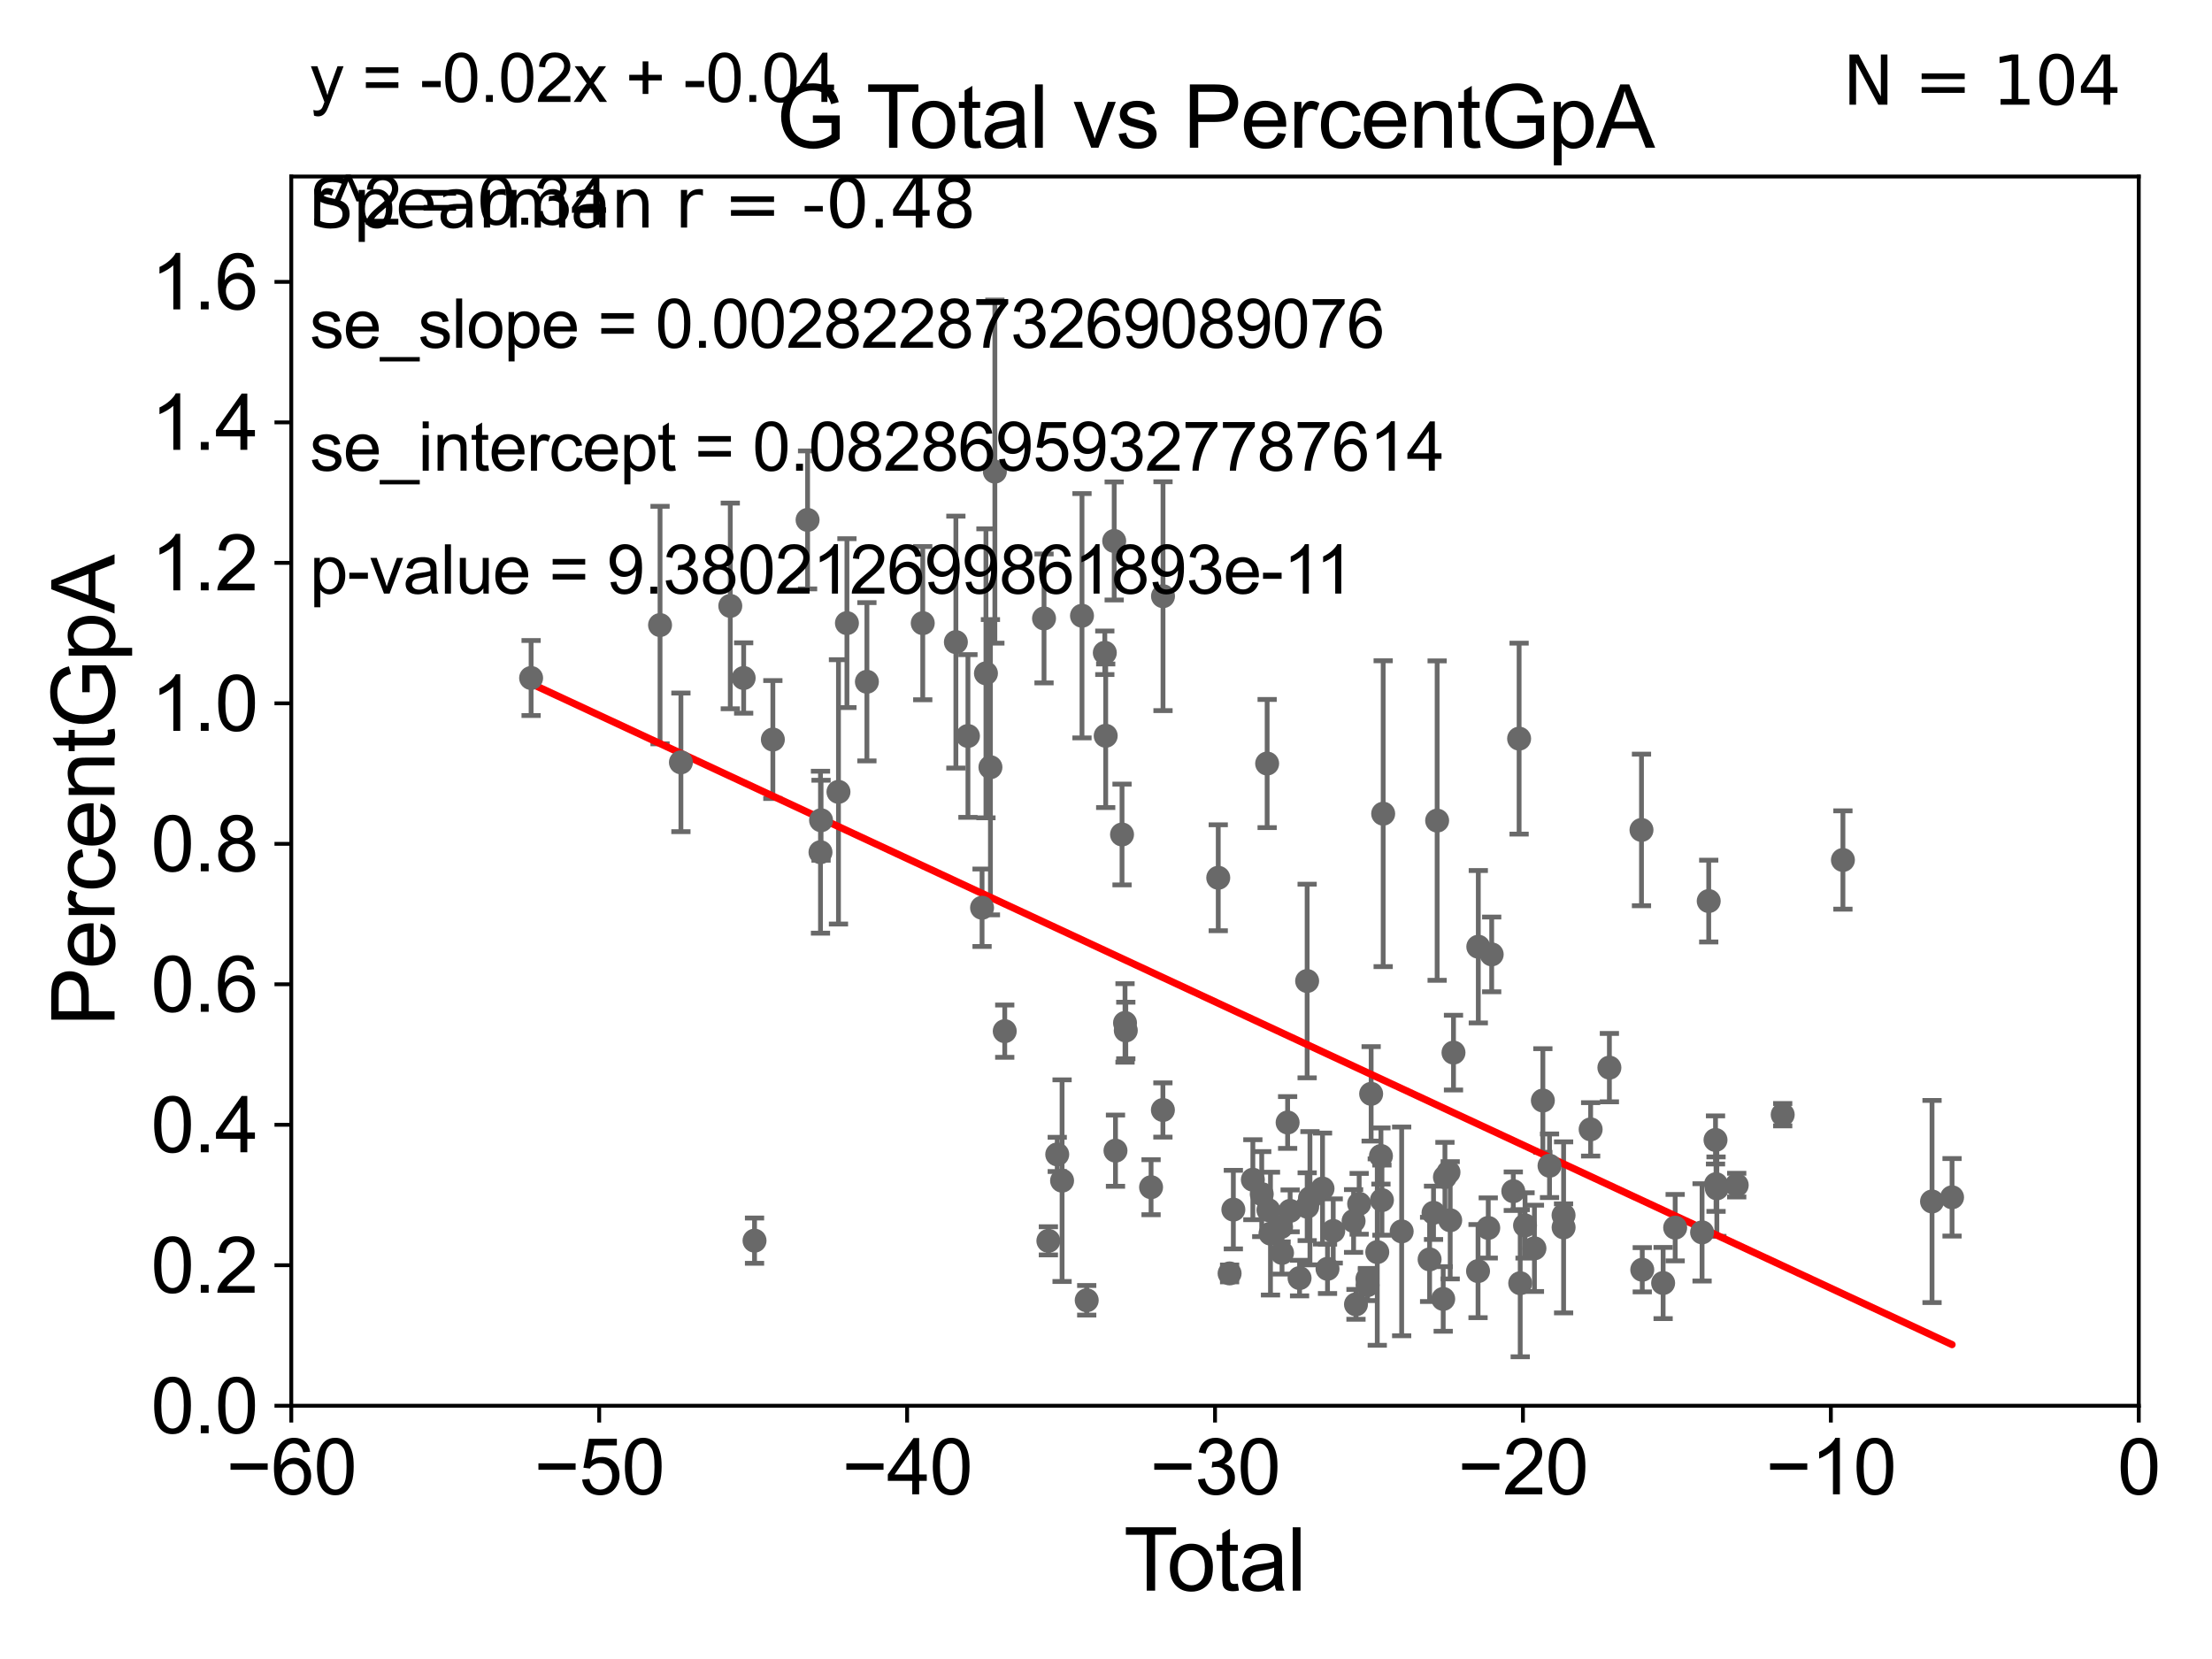 <?xml version="1.0" encoding="utf-8" standalone="no"?>
<!DOCTYPE svg PUBLIC "-//W3C//DTD SVG 1.1//EN"
  "http://www.w3.org/Graphics/SVG/1.1/DTD/svg11.dtd">
<svg xmlns:xlink="http://www.w3.org/1999/xlink" width="460.8pt" height="345.6pt" viewBox="0 0 460.8 345.6" xmlns="http://www.w3.org/2000/svg" version="1.1">
 <defs>
  <style type="text/css">*{stroke-linejoin: round; stroke-linecap: butt}</style>
 </defs>
 <g id="figure_1">
  <g id="patch_1">
   <path d="M 0 345.6 
L 460.8 345.6 
L 460.8 0 
L 0 0 
z
" style="fill: #ffffff"/>
  </g>
  <g id="axes_1">
   <g id="patch_2">
    <path d="M 60.68 292.84 
L 445.545 292.84 
L 445.545 36.775 
L 60.68 36.775 
z
" style="fill: #ffffff"/>
   </g>
   <g id="PathCollection_1">
    <defs>
     <path id="me96e24a7e4" d="M 0 1.118 
C 0.297 1.118 0.581 1 0.791 0.791 
C 1 0.581 1.118 0.297 1.118 0 
C 1.118 -0.297 1 -0.581 0.791 -0.791 
C 0.581 -1 0.297 -1.118 0 -1.118 
C -0.297 -1.118 -0.581 -1 -0.791 -0.791 
C -1 -0.581 -1.118 -0.297 -1.118 0 
C -1.118 0.297 -1 0.581 -0.791 0.791 
C -0.581 1 -0.297 1.118 0 1.118 
z
" style="stroke: #696969"/>
    </defs>
    <g clip-path="url(#p9351cb0f65)">
     <use xlink:href="#me96e24a7e4" x="110.639" y="141.24" style="fill: #696969; stroke: #696969"/>
     <use xlink:href="#me96e24a7e4" x="298.629" y="252.65" style="fill: #696969; stroke: #696969"/>
     <use xlink:href="#me96e24a7e4" x="297.813" y="262.358" style="fill: #696969; stroke: #696969"/>
     <use xlink:href="#me96e24a7e4" x="291.993" y="256.522" style="fill: #696969; stroke: #696969"/>
     <use xlink:href="#me96e24a7e4" x="288.141" y="169.507" style="fill: #696969; stroke: #696969"/>
     <use xlink:href="#me96e24a7e4" x="287.884" y="250.009" style="fill: #696969; stroke: #696969"/>
     <use xlink:href="#me96e24a7e4" x="287.676" y="240.815" style="fill: #696969; stroke: #696969"/>
     <use xlink:href="#me96e24a7e4" x="286.911" y="260.834" style="fill: #696969; stroke: #696969"/>
     <use xlink:href="#me96e24a7e4" x="285.634" y="227.866" style="fill: #696969; stroke: #696969"/>
     <use xlink:href="#me96e24a7e4" x="284.89" y="267.707" style="fill: #696969; stroke: #696969"/>
     <use xlink:href="#me96e24a7e4" x="284.863" y="266.393" style="fill: #696969; stroke: #696969"/>
     <use xlink:href="#me96e24a7e4" x="283.139" y="250.776" style="fill: #696969; stroke: #696969"/>
     <use xlink:href="#me96e24a7e4" x="282.476" y="271.722" style="fill: #696969; stroke: #696969"/>
     <use xlink:href="#me96e24a7e4" x="281.976" y="254.355" style="fill: #696969; stroke: #696969"/>
     <use xlink:href="#me96e24a7e4" x="277.737" y="256.432" style="fill: #696969; stroke: #696969"/>
     <use xlink:href="#me96e24a7e4" x="299.383" y="170.946" style="fill: #696969; stroke: #696969"/>
     <use xlink:href="#me96e24a7e4" x="276.546" y="264.321" style="fill: #696969; stroke: #696969"/>
     <use xlink:href="#me96e24a7e4" x="272.887" y="249.613" style="fill: #696969; stroke: #696969"/>
     <use xlink:href="#me96e24a7e4" x="272.31" y="251.376" style="fill: #696969; stroke: #696969"/>
     <use xlink:href="#me96e24a7e4" x="272.301" y="204.363" style="fill: #696969; stroke: #696969"/>
     <use xlink:href="#me96e24a7e4" x="270.723" y="266.248" style="fill: #696969; stroke: #696969"/>
     <use xlink:href="#me96e24a7e4" x="268.757" y="252.243" style="fill: #696969; stroke: #696969"/>
     <use xlink:href="#me96e24a7e4" x="268.236" y="233.836" style="fill: #696969; stroke: #696969"/>
     <use xlink:href="#me96e24a7e4" x="267.069" y="261.002" style="fill: #696969; stroke: #696969"/>
     <use xlink:href="#me96e24a7e4" x="266.874" y="255.615" style="fill: #696969; stroke: #696969"/>
     <use xlink:href="#me96e24a7e4" x="264.665" y="256.984" style="fill: #696969; stroke: #696969"/>
     <use xlink:href="#me96e24a7e4" x="264.231" y="252.081" style="fill: #696969; stroke: #696969"/>
     <use xlink:href="#me96e24a7e4" x="263.969" y="159.059" style="fill: #696969; stroke: #696969"/>
     <use xlink:href="#me96e24a7e4" x="262.843" y="248.751" style="fill: #696969; stroke: #696969"/>
     <use xlink:href="#me96e24a7e4" x="260.993" y="245.754" style="fill: #696969; stroke: #696969"/>
     <use xlink:href="#me96e24a7e4" x="256.93" y="251.983" style="fill: #696969; stroke: #696969"/>
     <use xlink:href="#me96e24a7e4" x="275.507" y="247.602" style="fill: #696969; stroke: #696969"/>
     <use xlink:href="#me96e24a7e4" x="256.148" y="265.277" style="fill: #696969; stroke: #696969"/>
     <use xlink:href="#me96e24a7e4" x="300.647" y="270.59" style="fill: #696969; stroke: #696969"/>
     <use xlink:href="#me96e24a7e4" x="301.747" y="244.202" style="fill: #696969; stroke: #696969"/>
     <use xlink:href="#me96e24a7e4" x="383.915" y="179.153" style="fill: #696969; stroke: #696969"/>
     <use xlink:href="#me96e24a7e4" x="371.369" y="232.212" style="fill: #696969; stroke: #696969"/>
     <use xlink:href="#me96e24a7e4" x="361.791" y="246.885" style="fill: #696969; stroke: #696969"/>
     <use xlink:href="#me96e24a7e4" x="357.65" y="247.556" style="fill: #696969; stroke: #696969"/>
     <use xlink:href="#me96e24a7e4" x="357.482" y="246.685" style="fill: #696969; stroke: #696969"/>
     <use xlink:href="#me96e24a7e4" x="357.373" y="237.474" style="fill: #696969; stroke: #696969"/>
     <use xlink:href="#me96e24a7e4" x="355.958" y="187.708" style="fill: #696969; stroke: #696969"/>
     <use xlink:href="#me96e24a7e4" x="354.574" y="256.723" style="fill: #696969; stroke: #696969"/>
     <use xlink:href="#me96e24a7e4" x="348.969" y="255.743" style="fill: #696969; stroke: #696969"/>
     <use xlink:href="#me96e24a7e4" x="346.46" y="267.277" style="fill: #696969; stroke: #696969"/>
     <use xlink:href="#me96e24a7e4" x="342.114" y="264.513" style="fill: #696969; stroke: #696969"/>
     <use xlink:href="#me96e24a7e4" x="341.952" y="172.893" style="fill: #696969; stroke: #696969"/>
     <use xlink:href="#me96e24a7e4" x="335.265" y="222.406" style="fill: #696969; stroke: #696969"/>
     <use xlink:href="#me96e24a7e4" x="331.359" y="235.267" style="fill: #696969; stroke: #696969"/>
     <use xlink:href="#me96e24a7e4" x="301.007" y="245.21" style="fill: #696969; stroke: #696969"/>
     <use xlink:href="#me96e24a7e4" x="325.729" y="255.685" style="fill: #696969; stroke: #696969"/>
     <use xlink:href="#me96e24a7e4" x="322.794" y="242.849" style="fill: #696969; stroke: #696969"/>
     <use xlink:href="#me96e24a7e4" x="321.407" y="229.259" style="fill: #696969; stroke: #696969"/>
     <use xlink:href="#me96e24a7e4" x="319.652" y="260.054" style="fill: #696969; stroke: #696969"/>
     <use xlink:href="#me96e24a7e4" x="317.695" y="255.283" style="fill: #696969; stroke: #696969"/>
     <use xlink:href="#me96e24a7e4" x="316.69" y="267.317" style="fill: #696969; stroke: #696969"/>
     <use xlink:href="#me96e24a7e4" x="316.459" y="153.873" style="fill: #696969; stroke: #696969"/>
     <use xlink:href="#me96e24a7e4" x="315.248" y="248.15" style="fill: #696969; stroke: #696969"/>
     <use xlink:href="#me96e24a7e4" x="310.747" y="198.817" style="fill: #696969; stroke: #696969"/>
     <use xlink:href="#me96e24a7e4" x="310.03" y="255.803" style="fill: #696969; stroke: #696969"/>
     <use xlink:href="#me96e24a7e4" x="307.958" y="197.218" style="fill: #696969; stroke: #696969"/>
     <use xlink:href="#me96e24a7e4" x="307.903" y="264.792" style="fill: #696969; stroke: #696969"/>
     <use xlink:href="#me96e24a7e4" x="402.477" y="250.292" style="fill: #696969; stroke: #696969"/>
     <use xlink:href="#me96e24a7e4" x="302.79" y="219.277" style="fill: #696969; stroke: #696969"/>
     <use xlink:href="#me96e24a7e4" x="302.103" y="254.207" style="fill: #696969; stroke: #696969"/>
     <use xlink:href="#me96e24a7e4" x="325.716" y="253.157" style="fill: #696969; stroke: #696969"/>
     <use xlink:href="#me96e24a7e4" x="253.783" y="182.855" style="fill: #696969; stroke: #696969"/>
     <use xlink:href="#me96e24a7e4" x="406.648" y="249.421" style="fill: #696969; stroke: #696969"/>
     <use xlink:href="#me96e24a7e4" x="199.128" y="133.761" style="fill: #696969; stroke: #696969"/>
     <use xlink:href="#me96e24a7e4" x="180.592" y="142.026" style="fill: #696969; stroke: #696969"/>
     <use xlink:href="#me96e24a7e4" x="192.225" y="129.815" style="fill: #696969; stroke: #696969"/>
     <use xlink:href="#me96e24a7e4" x="234.363" y="213.098" style="fill: #696969; stroke: #696969"/>
     <use xlink:href="#me96e24a7e4" x="233.739" y="173.84" style="fill: #696969; stroke: #696969"/>
     <use xlink:href="#me96e24a7e4" x="201.641" y="153.321" style="fill: #696969; stroke: #696969"/>
     <use xlink:href="#me96e24a7e4" x="232.377" y="239.704" style="fill: #696969; stroke: #696969"/>
     <use xlink:href="#me96e24a7e4" x="232.107" y="112.694" style="fill: #696969; stroke: #696969"/>
     <use xlink:href="#me96e24a7e4" x="204.582" y="189.101" style="fill: #696969; stroke: #696969"/>
     <use xlink:href="#me96e24a7e4" x="205.391" y="140.27" style="fill: #696969; stroke: #696969"/>
     <use xlink:href="#me96e24a7e4" x="206.325" y="159.824" style="fill: #696969; stroke: #696969"/>
     <use xlink:href="#me96e24a7e4" x="230.338" y="153.276" style="fill: #696969; stroke: #696969"/>
     <use xlink:href="#me96e24a7e4" x="230.153" y="135.984" style="fill: #696969; stroke: #696969"/>
     <use xlink:href="#me96e24a7e4" x="207.249" y="98.244" style="fill: #696969; stroke: #696969"/>
     <use xlink:href="#me96e24a7e4" x="226.383" y="270.872" style="fill: #696969; stroke: #696969"/>
     <use xlink:href="#me96e24a7e4" x="209.306" y="214.811" style="fill: #696969; stroke: #696969"/>
     <use xlink:href="#me96e24a7e4" x="225.4" y="128.271" style="fill: #696969; stroke: #696969"/>
     <use xlink:href="#me96e24a7e4" x="221.25" y="245.953" style="fill: #696969; stroke: #696969"/>
     <use xlink:href="#me96e24a7e4" x="220.242" y="240.484" style="fill: #696969; stroke: #696969"/>
     <use xlink:href="#me96e24a7e4" x="218.396" y="258.487" style="fill: #696969; stroke: #696969"/>
     <use xlink:href="#me96e24a7e4" x="176.432" y="129.809" style="fill: #696969; stroke: #696969"/>
     <use xlink:href="#me96e24a7e4" x="174.669" y="164.96" style="fill: #696969; stroke: #696969"/>
     <use xlink:href="#me96e24a7e4" x="234.524" y="214.664" style="fill: #696969; stroke: #696969"/>
     <use xlink:href="#me96e24a7e4" x="217.491" y="128.83" style="fill: #696969; stroke: #696969"/>
     <use xlink:href="#me96e24a7e4" x="168.235" y="108.307" style="fill: #696969; stroke: #696969"/>
     <use xlink:href="#me96e24a7e4" x="170.923" y="177.53" style="fill: #696969; stroke: #696969"/>
     <use xlink:href="#me96e24a7e4" x="161.001" y="154.059" style="fill: #696969; stroke: #696969"/>
     <use xlink:href="#me96e24a7e4" x="242.276" y="124.199" style="fill: #696969; stroke: #696969"/>
     <use xlink:href="#me96e24a7e4" x="239.789" y="247.319" style="fill: #696969; stroke: #696969"/>
     <use xlink:href="#me96e24a7e4" x="171.041" y="170.873" style="fill: #696969; stroke: #696969"/>
     <use xlink:href="#me96e24a7e4" x="152.132" y="126.225" style="fill: #696969; stroke: #696969"/>
     <use xlink:href="#me96e24a7e4" x="242.254" y="231.234" style="fill: #696969; stroke: #696969"/>
     <use xlink:href="#me96e24a7e4" x="157.183" y="258.452" style="fill: #696969; stroke: #696969"/>
     <use xlink:href="#me96e24a7e4" x="141.847" y="158.81" style="fill: #696969; stroke: #696969"/>
     <use xlink:href="#me96e24a7e4" x="137.5" y="130.211" style="fill: #696969; stroke: #696969"/>
     <use xlink:href="#me96e24a7e4" x="154.919" y="141.241" style="fill: #696969; stroke: #696969"/>
    </g>
   </g>
   <g id="matplotlib.axis_1">
    <g id="xtick_1">
     <g id="line2d_1">
      <defs>
       <path id="mc36948fc03" d="M 0 0 
L 0 3.5 
" style="stroke: #000000; stroke-width: 0.8"/>
      </defs>
      <g>
       <use xlink:href="#mc36948fc03" x="60.68" y="292.84" style="stroke: #000000; stroke-width: 0.8"/>
      </g>
     </g>
     <g id="text_1">
      <!-- −60 -->
      <g transform="translate(47.11 311.293)scale(0.16 -0.16)">
       <defs>
        <path id="ArialMT-2212" d="M 3381 1997 
L 356 1997 
L 356 2522 
L 3381 2522 
L 3381 1997 
z
" transform="scale(0.016)"/>
        <path id="ArialMT-36" d="M 3184 3459 
L 2625 3416 
Q 2550 3747 2413 3897 
Q 2184 4138 1850 4138 
Q 1581 4138 1378 3988 
Q 1113 3794 959 3422 
Q 806 3050 800 2363 
Q 1003 2672 1297 2822 
Q 1591 2972 1913 2972 
Q 2475 2972 2870 2558 
Q 3266 2144 3266 1488 
Q 3266 1056 3080 686 
Q 2894 316 2569 119 
Q 2244 -78 1831 -78 
Q 1128 -78 684 439 
Q 241 956 241 2144 
Q 241 3472 731 4075 
Q 1159 4600 1884 4600 
Q 2425 4600 2770 4297 
Q 3116 3994 3184 3459 
z
M 888 1484 
Q 888 1194 1011 928 
Q 1134 663 1356 523 
Q 1578 384 1822 384 
Q 2178 384 2434 671 
Q 2691 959 2691 1453 
Q 2691 1928 2437 2201 
Q 2184 2475 1800 2475 
Q 1419 2475 1153 2201 
Q 888 1928 888 1484 
z
" transform="scale(0.016)"/>
        <path id="ArialMT-30" d="M 266 2259 
Q 266 3072 433 3567 
Q 600 4063 929 4331 
Q 1259 4600 1759 4600 
Q 2128 4600 2406 4451 
Q 2684 4303 2865 4023 
Q 3047 3744 3150 3342 
Q 3253 2941 3253 2259 
Q 3253 1453 3087 958 
Q 2922 463 2592 192 
Q 2263 -78 1759 -78 
Q 1097 -78 719 397 
Q 266 969 266 2259 
z
M 844 2259 
Q 844 1131 1108 757 
Q 1372 384 1759 384 
Q 2147 384 2411 759 
Q 2675 1134 2675 2259 
Q 2675 3391 2411 3762 
Q 2147 4134 1753 4134 
Q 1366 4134 1134 3806 
Q 844 3388 844 2259 
z
" transform="scale(0.016)"/>
       </defs>
       <use xlink:href="#ArialMT-2212"/>
       <use xlink:href="#ArialMT-36" x="58.398"/>
       <use xlink:href="#ArialMT-30" x="114.014"/>
      </g>
     </g>
    </g>
    <g id="xtick_2">
     <g id="line2d_2">
      <g>
       <use xlink:href="#mc36948fc03" x="124.824" y="292.84" style="stroke: #000000; stroke-width: 0.8"/>
      </g>
     </g>
     <g id="text_2">
      <!-- −50 -->
      <g transform="translate(111.254 311.293)scale(0.16 -0.16)">
       <defs>
        <path id="ArialMT-35" d="M 266 1200 
L 856 1250 
Q 922 819 1161 601 
Q 1400 384 1738 384 
Q 2144 384 2425 690 
Q 2706 997 2706 1503 
Q 2706 1984 2436 2262 
Q 2166 2541 1728 2541 
Q 1456 2541 1237 2417 
Q 1019 2294 894 2097 
L 366 2166 
L 809 4519 
L 3088 4519 
L 3088 3981 
L 1259 3981 
L 1013 2750 
Q 1425 3038 1878 3038 
Q 2478 3038 2890 2622 
Q 3303 2206 3303 1553 
Q 3303 931 2941 478 
Q 2500 -78 1738 -78 
Q 1113 -78 717 272 
Q 322 622 266 1200 
z
" transform="scale(0.016)"/>
       </defs>
       <use xlink:href="#ArialMT-2212"/>
       <use xlink:href="#ArialMT-35" x="58.398"/>
       <use xlink:href="#ArialMT-30" x="114.014"/>
      </g>
     </g>
    </g>
    <g id="xtick_3">
     <g id="line2d_3">
      <g>
       <use xlink:href="#mc36948fc03" x="188.968" y="292.84" style="stroke: #000000; stroke-width: 0.8"/>
      </g>
     </g>
     <g id="text_3">
      <!-- −40 -->
      <g transform="translate(175.398 311.293)scale(0.16 -0.16)">
       <defs>
        <path id="ArialMT-34" d="M 2069 0 
L 2069 1097 
L 81 1097 
L 81 1613 
L 2172 4581 
L 2631 4581 
L 2631 1613 
L 3250 1613 
L 3250 1097 
L 2631 1097 
L 2631 0 
L 2069 0 
z
M 2069 1613 
L 2069 3678 
L 634 1613 
L 2069 1613 
z
" transform="scale(0.016)"/>
       </defs>
       <use xlink:href="#ArialMT-2212"/>
       <use xlink:href="#ArialMT-34" x="58.398"/>
       <use xlink:href="#ArialMT-30" x="114.014"/>
      </g>
     </g>
    </g>
    <g id="xtick_4">
     <g id="line2d_4">
      <g>
       <use xlink:href="#mc36948fc03" x="253.113" y="292.84" style="stroke: #000000; stroke-width: 0.8"/>
      </g>
     </g>
     <g id="text_4">
      <!-- −30 -->
      <g transform="translate(239.542 311.293)scale(0.16 -0.16)">
       <defs>
        <path id="ArialMT-33" d="M 269 1209 
L 831 1284 
Q 928 806 1161 595 
Q 1394 384 1728 384 
Q 2125 384 2398 659 
Q 2672 934 2672 1341 
Q 2672 1728 2419 1979 
Q 2166 2231 1775 2231 
Q 1616 2231 1378 2169 
L 1441 2663 
Q 1497 2656 1531 2656 
Q 1891 2656 2178 2843 
Q 2466 3031 2466 3422 
Q 2466 3731 2256 3934 
Q 2047 4138 1716 4138 
Q 1388 4138 1169 3931 
Q 950 3725 888 3313 
L 325 3413 
Q 428 3978 793 4289 
Q 1159 4600 1703 4600 
Q 2078 4600 2393 4439 
Q 2709 4278 2876 4000 
Q 3044 3722 3044 3409 
Q 3044 3113 2884 2869 
Q 2725 2625 2413 2481 
Q 2819 2388 3044 2092 
Q 3269 1797 3269 1353 
Q 3269 753 2831 336 
Q 2394 -81 1725 -81 
Q 1122 -81 723 278 
Q 325 638 269 1209 
z
" transform="scale(0.016)"/>
       </defs>
       <use xlink:href="#ArialMT-2212"/>
       <use xlink:href="#ArialMT-33" x="58.398"/>
       <use xlink:href="#ArialMT-30" x="114.014"/>
      </g>
     </g>
    </g>
    <g id="xtick_5">
     <g id="line2d_5">
      <g>
       <use xlink:href="#mc36948fc03" x="317.257" y="292.84" style="stroke: #000000; stroke-width: 0.8"/>
      </g>
     </g>
     <g id="text_5">
      <!-- −20 -->
      <g transform="translate(303.687 311.293)scale(0.16 -0.16)">
       <defs>
        <path id="ArialMT-32" d="M 3222 541 
L 3222 0 
L 194 0 
Q 188 203 259 391 
Q 375 700 629 1000 
Q 884 1300 1366 1694 
Q 2113 2306 2375 2664 
Q 2638 3022 2638 3341 
Q 2638 3675 2398 3904 
Q 2159 4134 1775 4134 
Q 1369 4134 1125 3890 
Q 881 3647 878 3216 
L 300 3275 
Q 359 3922 746 4261 
Q 1134 4600 1788 4600 
Q 2447 4600 2831 4234 
Q 3216 3869 3216 3328 
Q 3216 3053 3103 2787 
Q 2991 2522 2730 2228 
Q 2469 1934 1863 1422 
Q 1356 997 1212 845 
Q 1069 694 975 541 
L 3222 541 
z
" transform="scale(0.016)"/>
       </defs>
       <use xlink:href="#ArialMT-2212"/>
       <use xlink:href="#ArialMT-32" x="58.398"/>
       <use xlink:href="#ArialMT-30" x="114.014"/>
      </g>
     </g>
    </g>
    <g id="xtick_6">
     <g id="line2d_6">
      <g>
       <use xlink:href="#mc36948fc03" x="381.401" y="292.84" style="stroke: #000000; stroke-width: 0.8"/>
      </g>
     </g>
     <g id="text_6">
      <!-- −10 -->
      <g transform="translate(367.831 311.293)scale(0.16 -0.16)">
       <defs>
        <path id="ArialMT-31" d="M 2384 0 
L 1822 0 
L 1822 3584 
Q 1619 3391 1289 3197 
Q 959 3003 697 2906 
L 697 3450 
Q 1169 3672 1522 3987 
Q 1875 4303 2022 4600 
L 2384 4600 
L 2384 0 
z
" transform="scale(0.016)"/>
       </defs>
       <use xlink:href="#ArialMT-2212"/>
       <use xlink:href="#ArialMT-31" x="58.398"/>
       <use xlink:href="#ArialMT-30" x="114.014"/>
      </g>
     </g>
    </g>
    <g id="xtick_7">
     <g id="line2d_7">
      <g>
       <use xlink:href="#mc36948fc03" x="445.545" y="292.84" style="stroke: #000000; stroke-width: 0.8"/>
      </g>
     </g>
     <g id="text_7">
      <!-- 0 -->
      <g transform="translate(441.096 311.293)scale(0.16 -0.16)">
       <use xlink:href="#ArialMT-30"/>
      </g>
     </g>
    </g>
    <g id="text_8">
     <!-- Total -->
     <g transform="translate(234.107 331.357)scale(0.18 -0.18)">
      <defs>
       <path id="ArialMT-54" d="M 1659 0 
L 1659 4041 
L 150 4041 
L 150 4581 
L 3781 4581 
L 3781 4041 
L 2266 4041 
L 2266 0 
L 1659 0 
z
" transform="scale(0.016)"/>
       <path id="ArialMT-6f" d="M 213 1659 
Q 213 2581 725 3025 
Q 1153 3394 1769 3394 
Q 2453 3394 2887 2945 
Q 3322 2497 3322 1706 
Q 3322 1066 3130 698 
Q 2938 331 2570 128 
Q 2203 -75 1769 -75 
Q 1072 -75 642 372 
Q 213 819 213 1659 
z
M 791 1659 
Q 791 1022 1069 705 
Q 1347 388 1769 388 
Q 2188 388 2466 706 
Q 2744 1025 2744 1678 
Q 2744 2294 2464 2611 
Q 2184 2928 1769 2928 
Q 1347 2928 1069 2612 
Q 791 2297 791 1659 
z
" transform="scale(0.016)"/>
       <path id="ArialMT-74" d="M 1650 503 
L 1731 6 
Q 1494 -44 1306 -44 
Q 1000 -44 831 53 
Q 663 150 594 308 
Q 525 466 525 972 
L 525 2881 
L 113 2881 
L 113 3319 
L 525 3319 
L 525 4141 
L 1084 4478 
L 1084 3319 
L 1650 3319 
L 1650 2881 
L 1084 2881 
L 1084 941 
Q 1084 700 1114 631 
Q 1144 563 1211 522 
Q 1278 481 1403 481 
Q 1497 481 1650 503 
z
" transform="scale(0.016)"/>
       <path id="ArialMT-61" d="M 2588 409 
Q 2275 144 1986 34 
Q 1697 -75 1366 -75 
Q 819 -75 525 192 
Q 231 459 231 875 
Q 231 1119 342 1320 
Q 453 1522 633 1644 
Q 813 1766 1038 1828 
Q 1203 1872 1538 1913 
Q 2219 1994 2541 2106 
Q 2544 2222 2544 2253 
Q 2544 2597 2384 2738 
Q 2169 2928 1744 2928 
Q 1347 2928 1158 2789 
Q 969 2650 878 2297 
L 328 2372 
Q 403 2725 575 2942 
Q 747 3159 1072 3276 
Q 1397 3394 1825 3394 
Q 2250 3394 2515 3294 
Q 2781 3194 2906 3042 
Q 3031 2891 3081 2659 
Q 3109 2516 3109 2141 
L 3109 1391 
Q 3109 606 3145 398 
Q 3181 191 3288 0 
L 2700 0 
Q 2613 175 2588 409 
z
M 2541 1666 
Q 2234 1541 1622 1453 
Q 1275 1403 1131 1340 
Q 988 1278 909 1158 
Q 831 1038 831 891 
Q 831 666 1001 516 
Q 1172 366 1500 366 
Q 1825 366 2078 508 
Q 2331 650 2450 897 
Q 2541 1088 2541 1459 
L 2541 1666 
z
" transform="scale(0.016)"/>
       <path id="ArialMT-6c" d="M 409 0 
L 409 4581 
L 972 4581 
L 972 0 
L 409 0 
z
" transform="scale(0.016)"/>
      </defs>
      <use xlink:href="#ArialMT-54"/>
      <use xlink:href="#ArialMT-6f" x="49.959"/>
      <use xlink:href="#ArialMT-74" x="105.574"/>
      <use xlink:href="#ArialMT-61" x="133.357"/>
      <use xlink:href="#ArialMT-6c" x="188.973"/>
     </g>
    </g>
   </g>
   <g id="matplotlib.axis_2">
    <g id="ytick_1">
     <g id="line2d_8">
      <defs>
       <path id="mdf3b3d8267" d="M 0 0 
L -3.5 0 
" style="stroke: #000000; stroke-width: 0.8"/>
      </defs>
      <g>
       <use xlink:href="#mdf3b3d8267" x="60.68" y="292.84" style="stroke: #000000; stroke-width: 0.8"/>
      </g>
     </g>
     <g id="text_9">
      <!-- 0.0 -->
      <g transform="translate(31.44 298.566)scale(0.16 -0.16)">
       <defs>
        <path id="ArialMT-2e" d="M 581 0 
L 581 641 
L 1222 641 
L 1222 0 
L 581 0 
z
" transform="scale(0.016)"/>
       </defs>
       <use xlink:href="#ArialMT-30"/>
       <use xlink:href="#ArialMT-2e" x="55.615"/>
       <use xlink:href="#ArialMT-30" x="83.398"/>
      </g>
     </g>
    </g>
    <g id="ytick_2">
     <g id="line2d_9">
      <g>
       <use xlink:href="#mdf3b3d8267" x="60.68" y="263.575" style="stroke: #000000; stroke-width: 0.8"/>
      </g>
     </g>
     <g id="text_10">
      <!-- 0.2 -->
      <g transform="translate(31.44 269.302)scale(0.16 -0.16)">
       <use xlink:href="#ArialMT-30"/>
       <use xlink:href="#ArialMT-2e" x="55.615"/>
       <use xlink:href="#ArialMT-32" x="83.398"/>
      </g>
     </g>
    </g>
    <g id="ytick_3">
     <g id="line2d_10">
      <g>
       <use xlink:href="#mdf3b3d8267" x="60.68" y="234.311" style="stroke: #000000; stroke-width: 0.8"/>
      </g>
     </g>
     <g id="text_11">
      <!-- 0.4 -->
      <g transform="translate(31.44 240.037)scale(0.16 -0.16)">
       <use xlink:href="#ArialMT-30"/>
       <use xlink:href="#ArialMT-2e" x="55.615"/>
       <use xlink:href="#ArialMT-34" x="83.398"/>
      </g>
     </g>
    </g>
    <g id="ytick_4">
     <g id="line2d_11">
      <g>
       <use xlink:href="#mdf3b3d8267" x="60.68" y="205.046" style="stroke: #000000; stroke-width: 0.8"/>
      </g>
     </g>
     <g id="text_12">
      <!-- 0.6 -->
      <g transform="translate(31.44 210.772)scale(0.16 -0.16)">
       <use xlink:href="#ArialMT-30"/>
       <use xlink:href="#ArialMT-2e" x="55.615"/>
       <use xlink:href="#ArialMT-36" x="83.398"/>
      </g>
     </g>
    </g>
    <g id="ytick_5">
     <g id="line2d_12">
      <g>
       <use xlink:href="#mdf3b3d8267" x="60.68" y="175.782" style="stroke: #000000; stroke-width: 0.8"/>
      </g>
     </g>
     <g id="text_13">
      <!-- 0.8 -->
      <g transform="translate(31.44 181.508)scale(0.16 -0.16)">
       <defs>
        <path id="ArialMT-38" d="M 1131 2484 
Q 781 2613 612 2850 
Q 444 3088 444 3419 
Q 444 3919 803 4259 
Q 1163 4600 1759 4600 
Q 2359 4600 2725 4251 
Q 3091 3903 3091 3403 
Q 3091 3084 2923 2848 
Q 2756 2613 2416 2484 
Q 2838 2347 3058 2040 
Q 3278 1734 3278 1309 
Q 3278 722 2862 322 
Q 2447 -78 1769 -78 
Q 1091 -78 675 323 
Q 259 725 259 1325 
Q 259 1772 486 2073 
Q 713 2375 1131 2484 
z
M 1019 3438 
Q 1019 3113 1228 2906 
Q 1438 2700 1772 2700 
Q 2097 2700 2305 2904 
Q 2513 3109 2513 3406 
Q 2513 3716 2298 3927 
Q 2084 4138 1766 4138 
Q 1444 4138 1231 3931 
Q 1019 3725 1019 3438 
z
M 838 1322 
Q 838 1081 952 856 
Q 1066 631 1291 507 
Q 1516 384 1775 384 
Q 2178 384 2440 643 
Q 2703 903 2703 1303 
Q 2703 1709 2433 1975 
Q 2163 2241 1756 2241 
Q 1359 2241 1098 1978 
Q 838 1716 838 1322 
z
" transform="scale(0.016)"/>
       </defs>
       <use xlink:href="#ArialMT-30"/>
       <use xlink:href="#ArialMT-2e" x="55.615"/>
       <use xlink:href="#ArialMT-38" x="83.398"/>
      </g>
     </g>
    </g>
    <g id="ytick_6">
     <g id="line2d_13">
      <g>
       <use xlink:href="#mdf3b3d8267" x="60.68" y="146.517" style="stroke: #000000; stroke-width: 0.8"/>
      </g>
     </g>
     <g id="text_14">
      <!-- 1.0 -->
      <g transform="translate(31.44 152.243)scale(0.16 -0.16)">
       <use xlink:href="#ArialMT-31"/>
       <use xlink:href="#ArialMT-2e" x="55.615"/>
       <use xlink:href="#ArialMT-30" x="83.398"/>
      </g>
     </g>
    </g>
    <g id="ytick_7">
     <g id="line2d_14">
      <g>
       <use xlink:href="#mdf3b3d8267" x="60.68" y="117.252" style="stroke: #000000; stroke-width: 0.8"/>
      </g>
     </g>
     <g id="text_15">
      <!-- 1.2 -->
      <g transform="translate(31.44 122.979)scale(0.16 -0.16)">
       <use xlink:href="#ArialMT-31"/>
       <use xlink:href="#ArialMT-2e" x="55.615"/>
       <use xlink:href="#ArialMT-32" x="83.398"/>
      </g>
     </g>
    </g>
    <g id="ytick_8">
     <g id="line2d_15">
      <g>
       <use xlink:href="#mdf3b3d8267" x="60.68" y="87.988" style="stroke: #000000; stroke-width: 0.8"/>
      </g>
     </g>
     <g id="text_16">
      <!-- 1.4 -->
      <g transform="translate(31.44 93.714)scale(0.16 -0.16)">
       <use xlink:href="#ArialMT-31"/>
       <use xlink:href="#ArialMT-2e" x="55.615"/>
       <use xlink:href="#ArialMT-34" x="83.398"/>
      </g>
     </g>
    </g>
    <g id="ytick_9">
     <g id="line2d_16">
      <g>
       <use xlink:href="#mdf3b3d8267" x="60.68" y="58.723" style="stroke: #000000; stroke-width: 0.8"/>
      </g>
     </g>
     <g id="text_17">
      <!-- 1.6 -->
      <g transform="translate(31.44 64.45)scale(0.16 -0.16)">
       <use xlink:href="#ArialMT-31"/>
       <use xlink:href="#ArialMT-2e" x="55.615"/>
       <use xlink:href="#ArialMT-36" x="83.398"/>
      </g>
     </g>
    </g>
    <g id="text_18">
     <!-- PercentGpA -->
     <g transform="translate(23.863 213.831)rotate(-90)scale(0.18 -0.18)">
      <defs>
       <path id="ArialMT-50" d="M 494 0 
L 494 4581 
L 2222 4581 
Q 2678 4581 2919 4538 
Q 3256 4481 3484 4323 
Q 3713 4166 3852 3881 
Q 3991 3597 3991 3256 
Q 3991 2672 3619 2267 
Q 3247 1863 2275 1863 
L 1100 1863 
L 1100 0 
L 494 0 
z
M 1100 2403 
L 2284 2403 
Q 2872 2403 3119 2622 
Q 3366 2841 3366 3238 
Q 3366 3525 3220 3729 
Q 3075 3934 2838 4000 
Q 2684 4041 2272 4041 
L 1100 4041 
L 1100 2403 
z
" transform="scale(0.016)"/>
       <path id="ArialMT-65" d="M 2694 1069 
L 3275 997 
Q 3138 488 2766 206 
Q 2394 -75 1816 -75 
Q 1088 -75 661 373 
Q 234 822 234 1631 
Q 234 2469 665 2931 
Q 1097 3394 1784 3394 
Q 2450 3394 2872 2941 
Q 3294 2488 3294 1666 
Q 3294 1616 3291 1516 
L 816 1516 
Q 847 969 1125 678 
Q 1403 388 1819 388 
Q 2128 388 2347 550 
Q 2566 713 2694 1069 
z
M 847 1978 
L 2700 1978 
Q 2663 2397 2488 2606 
Q 2219 2931 1791 2931 
Q 1403 2931 1139 2672 
Q 875 2413 847 1978 
z
" transform="scale(0.016)"/>
       <path id="ArialMT-72" d="M 416 0 
L 416 3319 
L 922 3319 
L 922 2816 
Q 1116 3169 1280 3281 
Q 1444 3394 1641 3394 
Q 1925 3394 2219 3213 
L 2025 2691 
Q 1819 2813 1613 2813 
Q 1428 2813 1281 2702 
Q 1134 2591 1072 2394 
Q 978 2094 978 1738 
L 978 0 
L 416 0 
z
" transform="scale(0.016)"/>
       <path id="ArialMT-63" d="M 2588 1216 
L 3141 1144 
Q 3050 572 2676 248 
Q 2303 -75 1759 -75 
Q 1078 -75 664 370 
Q 250 816 250 1647 
Q 250 2184 428 2587 
Q 606 2991 970 3192 
Q 1334 3394 1763 3394 
Q 2303 3394 2647 3120 
Q 2991 2847 3088 2344 
L 2541 2259 
Q 2463 2594 2264 2762 
Q 2066 2931 1784 2931 
Q 1359 2931 1093 2626 
Q 828 2322 828 1663 
Q 828 994 1084 691 
Q 1341 388 1753 388 
Q 2084 388 2306 591 
Q 2528 794 2588 1216 
z
" transform="scale(0.016)"/>
       <path id="ArialMT-6e" d="M 422 0 
L 422 3319 
L 928 3319 
L 928 2847 
Q 1294 3394 1984 3394 
Q 2284 3394 2536 3286 
Q 2788 3178 2913 3003 
Q 3038 2828 3088 2588 
Q 3119 2431 3119 2041 
L 3119 0 
L 2556 0 
L 2556 2019 
Q 2556 2363 2490 2533 
Q 2425 2703 2258 2804 
Q 2091 2906 1866 2906 
Q 1506 2906 1245 2678 
Q 984 2450 984 1813 
L 984 0 
L 422 0 
z
" transform="scale(0.016)"/>
       <path id="ArialMT-47" d="M 2638 1797 
L 2638 2334 
L 4578 2338 
L 4578 638 
Q 4131 281 3656 101 
Q 3181 -78 2681 -78 
Q 2006 -78 1454 211 
Q 903 500 622 1047 
Q 341 1594 341 2269 
Q 341 2938 620 3517 
Q 900 4097 1425 4378 
Q 1950 4659 2634 4659 
Q 3131 4659 3532 4498 
Q 3934 4338 4162 4050 
Q 4391 3763 4509 3300 
L 3963 3150 
Q 3859 3500 3706 3700 
Q 3553 3900 3268 4020 
Q 2984 4141 2638 4141 
Q 2222 4141 1919 4014 
Q 1616 3888 1430 3681 
Q 1244 3475 1141 3228 
Q 966 2803 966 2306 
Q 966 1694 1177 1281 
Q 1388 869 1791 669 
Q 2194 469 2647 469 
Q 3041 469 3416 620 
Q 3791 772 3984 944 
L 3984 1797 
L 2638 1797 
z
" transform="scale(0.016)"/>
       <path id="ArialMT-70" d="M 422 -1272 
L 422 3319 
L 934 3319 
L 934 2888 
Q 1116 3141 1344 3267 
Q 1572 3394 1897 3394 
Q 2322 3394 2647 3175 
Q 2972 2956 3137 2557 
Q 3303 2159 3303 1684 
Q 3303 1175 3120 767 
Q 2938 359 2589 142 
Q 2241 -75 1856 -75 
Q 1575 -75 1351 44 
Q 1128 163 984 344 
L 984 -1272 
L 422 -1272 
z
M 931 1641 
Q 931 1000 1190 694 
Q 1450 388 1819 388 
Q 2194 388 2461 705 
Q 2728 1022 2728 1688 
Q 2728 2322 2467 2637 
Q 2206 2953 1844 2953 
Q 1484 2953 1207 2617 
Q 931 2281 931 1641 
z
" transform="scale(0.016)"/>
       <path id="ArialMT-41" d="M -9 0 
L 1750 4581 
L 2403 4581 
L 4278 0 
L 3588 0 
L 3053 1388 
L 1138 1388 
L 634 0 
L -9 0 
z
M 1313 1881 
L 2866 1881 
L 2388 3150 
Q 2169 3728 2063 4100 
Q 1975 3659 1816 3225 
L 1313 1881 
z
" transform="scale(0.016)"/>
      </defs>
      <use xlink:href="#ArialMT-50"/>
      <use xlink:href="#ArialMT-65" x="66.699"/>
      <use xlink:href="#ArialMT-72" x="122.314"/>
      <use xlink:href="#ArialMT-63" x="155.615"/>
      <use xlink:href="#ArialMT-65" x="205.615"/>
      <use xlink:href="#ArialMT-6e" x="261.23"/>
      <use xlink:href="#ArialMT-74" x="316.846"/>
      <use xlink:href="#ArialMT-47" x="344.629"/>
      <use xlink:href="#ArialMT-70" x="422.412"/>
      <use xlink:href="#ArialMT-41" x="478.027"/>
     </g>
    </g>
   </g>
   <g id="LineCollection_1">
    <path d="M 110.639 149.056 
L 110.639 133.425 
" clip-path="url(#p9351cb0f65)" style="fill: none; stroke: #696969"/>
    <path d="M 298.629 258.203 
L 298.629 247.098 
" clip-path="url(#p9351cb0f65)" style="fill: none; stroke: #696969"/>
    <path d="M 297.813 271.128 
L 297.813 253.587 
" clip-path="url(#p9351cb0f65)" style="fill: none; stroke: #696969"/>
    <path d="M 291.993 278.265 
L 291.993 234.779 
" clip-path="url(#p9351cb0f65)" style="fill: none; stroke: #696969"/>
    <path d="M 288.141 201.362 
L 288.141 137.652 
" clip-path="url(#p9351cb0f65)" style="fill: none; stroke: #696969"/>
    <path d="M 287.884 257.312 
L 287.884 242.705 
" clip-path="url(#p9351cb0f65)" style="fill: none; stroke: #696969"/>
    <path d="M 287.676 246.66 
L 287.676 234.97 
" clip-path="url(#p9351cb0f65)" style="fill: none; stroke: #696969"/>
    <path d="M 286.911 280.25 
L 286.911 241.418 
" clip-path="url(#p9351cb0f65)" style="fill: none; stroke: #696969"/>
    <path d="M 285.634 237.702 
L 285.634 218.03 
" clip-path="url(#p9351cb0f65)" style="fill: none; stroke: #696969"/>
    <path d="M 284.89 270.937 
L 284.89 264.478 
" clip-path="url(#p9351cb0f65)" style="fill: none; stroke: #696969"/>
    <path d="M 284.863 268.544 
L 284.863 264.241 
" clip-path="url(#p9351cb0f65)" style="fill: none; stroke: #696969"/>
    <path d="M 283.139 257.105 
L 283.139 244.446 
" clip-path="url(#p9351cb0f65)" style="fill: none; stroke: #696969"/>
    <path d="M 282.476 274.828 
L 282.476 268.615 
" clip-path="url(#p9351cb0f65)" style="fill: none; stroke: #696969"/>
    <path d="M 281.976 260.892 
L 281.976 247.818 
" clip-path="url(#p9351cb0f65)" style="fill: none; stroke: #696969"/>
    <path d="M 277.737 263.115 
L 277.737 249.749 
" clip-path="url(#p9351cb0f65)" style="fill: none; stroke: #696969"/>
    <path d="M 299.383 204.216 
L 299.383 137.675 
" clip-path="url(#p9351cb0f65)" style="fill: none; stroke: #696969"/>
    <path d="M 276.546 269.458 
L 276.546 259.183 
" clip-path="url(#p9351cb0f65)" style="fill: none; stroke: #696969"/>
    <path d="M 272.887 263.493 
L 272.887 235.733 
" clip-path="url(#p9351cb0f65)" style="fill: none; stroke: #696969"/>
    <path d="M 272.31 258.437 
L 272.31 244.315 
" clip-path="url(#p9351cb0f65)" style="fill: none; stroke: #696969"/>
    <path d="M 272.301 224.535 
L 272.301 184.191 
" clip-path="url(#p9351cb0f65)" style="fill: none; stroke: #696969"/>
    <path d="M 270.723 269.956 
L 270.723 262.541 
" clip-path="url(#p9351cb0f65)" style="fill: none; stroke: #696969"/>
    <path d="M 268.757 256.6 
L 268.757 247.887 
" clip-path="url(#p9351cb0f65)" style="fill: none; stroke: #696969"/>
    <path d="M 268.236 239.232 
L 268.236 228.441 
" clip-path="url(#p9351cb0f65)" style="fill: none; stroke: #696969"/>
    <path d="M 267.069 265.417 
L 267.069 256.587 
" clip-path="url(#p9351cb0f65)" style="fill: none; stroke: #696969"/>
    <path d="M 266.874 258.705 
L 266.874 252.525 
" clip-path="url(#p9351cb0f65)" style="fill: none; stroke: #696969"/>
    <path d="M 264.665 269.774 
L 264.665 244.195 
" clip-path="url(#p9351cb0f65)" style="fill: none; stroke: #696969"/>
    <path d="M 264.231 253.009 
L 264.231 251.154 
" clip-path="url(#p9351cb0f65)" style="fill: none; stroke: #696969"/>
    <path d="M 263.969 172.405 
L 263.969 145.712 
" clip-path="url(#p9351cb0f65)" style="fill: none; stroke: #696969"/>
    <path d="M 262.843 257.604 
L 262.843 239.897 
" clip-path="url(#p9351cb0f65)" style="fill: none; stroke: #696969"/>
    <path d="M 260.993 254.087 
L 260.993 237.421 
" clip-path="url(#p9351cb0f65)" style="fill: none; stroke: #696969"/>
    <path d="M 256.93 260.17 
L 256.93 243.796 
" clip-path="url(#p9351cb0f65)" style="fill: none; stroke: #696969"/>
    <path d="M 275.507 259.163 
L 275.507 236.042 
" clip-path="url(#p9351cb0f65)" style="fill: none; stroke: #696969"/>
    <path d="M 256.148 267.031 
L 256.148 263.524 
" clip-path="url(#p9351cb0f65)" style="fill: none; stroke: #696969"/>
    <path d="M 300.647 277.318 
L 300.647 263.863 
" clip-path="url(#p9351cb0f65)" style="fill: none; stroke: #696969"/>
    <path d="M 301.747 245.048 
L 301.747 243.356 
" clip-path="url(#p9351cb0f65)" style="fill: none; stroke: #696969"/>
    <path d="M 383.915 189.393 
L 383.915 168.912 
" clip-path="url(#p9351cb0f65)" style="fill: none; stroke: #696969"/>
    <path d="M 371.369 234.539 
L 371.369 229.884 
" clip-path="url(#p9351cb0f65)" style="fill: none; stroke: #696969"/>
    <path d="M 361.791 249.355 
L 361.791 244.416 
" clip-path="url(#p9351cb0f65)" style="fill: none; stroke: #696969"/>
    <path d="M 357.65 257.55 
L 357.65 237.562 
" clip-path="url(#p9351cb0f65)" style="fill: none; stroke: #696969"/>
    <path d="M 357.482 252.356 
L 357.482 241.013 
" clip-path="url(#p9351cb0f65)" style="fill: none; stroke: #696969"/>
    <path d="M 357.373 242.487 
L 357.373 232.462 
" clip-path="url(#p9351cb0f65)" style="fill: none; stroke: #696969"/>
    <path d="M 355.958 196.225 
L 355.958 179.191 
" clip-path="url(#p9351cb0f65)" style="fill: none; stroke: #696969"/>
    <path d="M 354.574 266.86 
L 354.574 246.586 
" clip-path="url(#p9351cb0f65)" style="fill: none; stroke: #696969"/>
    <path d="M 348.969 262.659 
L 348.969 248.826 
" clip-path="url(#p9351cb0f65)" style="fill: none; stroke: #696969"/>
    <path d="M 346.46 274.692 
L 346.46 259.863 
" clip-path="url(#p9351cb0f65)" style="fill: none; stroke: #696969"/>
    <path d="M 342.114 269.123 
L 342.114 259.904 
" clip-path="url(#p9351cb0f65)" style="fill: none; stroke: #696969"/>
    <path d="M 341.952 188.684 
L 341.952 157.102 
" clip-path="url(#p9351cb0f65)" style="fill: none; stroke: #696969"/>
    <path d="M 335.265 229.527 
L 335.265 215.285 
" clip-path="url(#p9351cb0f65)" style="fill: none; stroke: #696969"/>
    <path d="M 331.359 240.826 
L 331.359 229.709 
" clip-path="url(#p9351cb0f65)" style="fill: none; stroke: #696969"/>
    <path d="M 301.007 252.444 
L 301.007 237.976 
" clip-path="url(#p9351cb0f65)" style="fill: none; stroke: #696969"/>
    <path d="M 325.729 273.5 
L 325.729 237.871 
" clip-path="url(#p9351cb0f65)" style="fill: none; stroke: #696969"/>
    <path d="M 322.794 249.472 
L 322.794 236.226 
" clip-path="url(#p9351cb0f65)" style="fill: none; stroke: #696969"/>
    <path d="M 321.407 240.051 
L 321.407 218.466 
" clip-path="url(#p9351cb0f65)" style="fill: none; stroke: #696969"/>
    <path d="M 319.652 269.043 
L 319.652 251.065 
" clip-path="url(#p9351cb0f65)" style="fill: none; stroke: #696969"/>
    <path d="M 317.695 262.089 
L 317.695 248.477 
" clip-path="url(#p9351cb0f65)" style="fill: none; stroke: #696969"/>
    <path d="M 316.69 282.644 
L 316.69 251.989 
" clip-path="url(#p9351cb0f65)" style="fill: none; stroke: #696969"/>
    <path d="M 316.459 173.761 
L 316.459 133.985 
" clip-path="url(#p9351cb0f65)" style="fill: none; stroke: #696969"/>
    <path d="M 315.248 252.161 
L 315.248 244.14 
" clip-path="url(#p9351cb0f65)" style="fill: none; stroke: #696969"/>
    <path d="M 310.747 206.602 
L 310.747 191.033 
" clip-path="url(#p9351cb0f65)" style="fill: none; stroke: #696969"/>
    <path d="M 310.03 262.07 
L 310.03 249.537 
" clip-path="url(#p9351cb0f65)" style="fill: none; stroke: #696969"/>
    <path d="M 307.958 213.092 
L 307.958 181.345 
" clip-path="url(#p9351cb0f65)" style="fill: none; stroke: #696969"/>
    <path d="M 307.903 274.495 
L 307.903 255.089 
" clip-path="url(#p9351cb0f65)" style="fill: none; stroke: #696969"/>
    <path d="M 402.477 271.346 
L 402.477 229.237 
" clip-path="url(#p9351cb0f65)" style="fill: none; stroke: #696969"/>
    <path d="M 302.79 227.063 
L 302.79 211.491 
" clip-path="url(#p9351cb0f65)" style="fill: none; stroke: #696969"/>
    <path d="M 302.103 266.424 
L 302.103 241.991 
" clip-path="url(#p9351cb0f65)" style="fill: none; stroke: #696969"/>
    <path d="M 325.716 255.535 
L 325.716 250.779 
" clip-path="url(#p9351cb0f65)" style="fill: none; stroke: #696969"/>
    <path d="M 253.783 193.889 
L 253.783 171.821 
" clip-path="url(#p9351cb0f65)" style="fill: none; stroke: #696969"/>
    <path d="M 406.648 257.495 
L 406.648 241.348 
" clip-path="url(#p9351cb0f65)" style="fill: none; stroke: #696969"/>
    <path d="M 199.128 160.002 
L 199.128 107.521 
" clip-path="url(#p9351cb0f65)" style="fill: none; stroke: #696969"/>
    <path d="M 180.592 158.513 
L 180.592 125.539 
" clip-path="url(#p9351cb0f65)" style="fill: none; stroke: #696969"/>
    <path d="M 192.225 145.774 
L 192.225 113.856 
" clip-path="url(#p9351cb0f65)" style="fill: none; stroke: #696969"/>
    <path d="M 234.363 221.275 
L 234.363 204.922 
" clip-path="url(#p9351cb0f65)" style="fill: none; stroke: #696969"/>
    <path d="M 233.739 184.335 
L 233.739 163.345 
" clip-path="url(#p9351cb0f65)" style="fill: none; stroke: #696969"/>
    <path d="M 201.641 170.269 
L 201.641 136.372 
" clip-path="url(#p9351cb0f65)" style="fill: none; stroke: #696969"/>
    <path d="M 232.377 247.125 
L 232.377 232.283 
" clip-path="url(#p9351cb0f65)" style="fill: none; stroke: #696969"/>
    <path d="M 232.107 124.987 
L 232.107 100.401 
" clip-path="url(#p9351cb0f65)" style="fill: none; stroke: #696969"/>
    <path d="M 204.582 197.169 
L 204.582 181.032 
" clip-path="url(#p9351cb0f65)" style="fill: none; stroke: #696969"/>
    <path d="M 205.391 170.369 
L 205.391 110.171 
" clip-path="url(#p9351cb0f65)" style="fill: none; stroke: #696969"/>
    <path d="M 206.325 190.579 
L 206.325 129.068 
" clip-path="url(#p9351cb0f65)" style="fill: none; stroke: #696969"/>
    <path d="M 230.338 168.229 
L 230.338 138.323 
" clip-path="url(#p9351cb0f65)" style="fill: none; stroke: #696969"/>
    <path d="M 230.153 140.52 
L 230.153 131.448 
" clip-path="url(#p9351cb0f65)" style="fill: none; stroke: #696969"/>
    <path d="M 207.249 133.986 
L 207.249 62.503 
" clip-path="url(#p9351cb0f65)" style="fill: none; stroke: #696969"/>
    <path d="M 226.383 273.952 
L 226.383 267.792 
" clip-path="url(#p9351cb0f65)" style="fill: none; stroke: #696969"/>
    <path d="M 209.306 220.259 
L 209.306 209.363 
" clip-path="url(#p9351cb0f65)" style="fill: none; stroke: #696969"/>
    <path d="M 225.4 153.721 
L 225.4 102.821 
" clip-path="url(#p9351cb0f65)" style="fill: none; stroke: #696969"/>
    <path d="M 221.25 266.957 
L 221.25 224.95 
" clip-path="url(#p9351cb0f65)" style="fill: none; stroke: #696969"/>
    <path d="M 220.242 244.048 
L 220.242 236.92 
" clip-path="url(#p9351cb0f65)" style="fill: none; stroke: #696969"/>
    <path d="M 218.396 261.421 
L 218.396 255.553 
" clip-path="url(#p9351cb0f65)" style="fill: none; stroke: #696969"/>
    <path d="M 176.432 147.398 
L 176.432 112.22 
" clip-path="url(#p9351cb0f65)" style="fill: none; stroke: #696969"/>
    <path d="M 174.669 192.492 
L 174.669 137.428 
" clip-path="url(#p9351cb0f65)" style="fill: none; stroke: #696969"/>
    <path d="M 234.524 220.552 
L 234.524 208.777 
" clip-path="url(#p9351cb0f65)" style="fill: none; stroke: #696969"/>
    <path d="M 217.491 142.256 
L 217.491 115.404 
" clip-path="url(#p9351cb0f65)" style="fill: none; stroke: #696969"/>
    <path d="M 168.235 122.681 
L 168.235 93.933 
" clip-path="url(#p9351cb0f65)" style="fill: none; stroke: #696969"/>
    <path d="M 170.923 194.397 
L 170.923 160.662 
" clip-path="url(#p9351cb0f65)" style="fill: none; stroke: #696969"/>
    <path d="M 161.001 166.344 
L 161.001 141.774 
" clip-path="url(#p9351cb0f65)" style="fill: none; stroke: #696969"/>
    <path d="M 242.276 148.034 
L 242.276 100.364 
" clip-path="url(#p9351cb0f65)" style="fill: none; stroke: #696969"/>
    <path d="M 239.789 253.048 
L 239.789 241.591 
" clip-path="url(#p9351cb0f65)" style="fill: none; stroke: #696969"/>
    <path d="M 171.041 179.204 
L 171.041 162.542 
" clip-path="url(#p9351cb0f65)" style="fill: none; stroke: #696969"/>
    <path d="M 152.132 147.644 
L 152.132 104.806 
" clip-path="url(#p9351cb0f65)" style="fill: none; stroke: #696969"/>
    <path d="M 242.254 236.884 
L 242.254 225.584 
" clip-path="url(#p9351cb0f65)" style="fill: none; stroke: #696969"/>
    <path d="M 157.183 263.167 
L 157.183 253.737 
" clip-path="url(#p9351cb0f65)" style="fill: none; stroke: #696969"/>
    <path d="M 141.847 173.248 
L 141.847 144.373 
" clip-path="url(#p9351cb0f65)" style="fill: none; stroke: #696969"/>
    <path d="M 137.5 154.95 
L 137.5 105.473 
" clip-path="url(#p9351cb0f65)" style="fill: none; stroke: #696969"/>
    <path d="M 154.919 148.57 
L 154.919 133.913 
" clip-path="url(#p9351cb0f65)" style="fill: none; stroke: #696969"/>
   </g>
   <g id="line2d_17">
    <defs>
     <path id="m0c5bc82a5c" d="M 2 0 
L -2 -0 
" style="stroke: #696969"/>
    </defs>
    <g clip-path="url(#p9351cb0f65)">
     <use xlink:href="#m0c5bc82a5c" x="110.639" y="149.056" style="fill: #696969; stroke: #696969"/>
     <use xlink:href="#m0c5bc82a5c" x="298.629" y="258.203" style="fill: #696969; stroke: #696969"/>
     <use xlink:href="#m0c5bc82a5c" x="297.813" y="271.128" style="fill: #696969; stroke: #696969"/>
     <use xlink:href="#m0c5bc82a5c" x="291.993" y="278.265" style="fill: #696969; stroke: #696969"/>
     <use xlink:href="#m0c5bc82a5c" x="288.141" y="201.362" style="fill: #696969; stroke: #696969"/>
     <use xlink:href="#m0c5bc82a5c" x="287.884" y="257.312" style="fill: #696969; stroke: #696969"/>
     <use xlink:href="#m0c5bc82a5c" x="287.676" y="246.66" style="fill: #696969; stroke: #696969"/>
     <use xlink:href="#m0c5bc82a5c" x="286.911" y="280.25" style="fill: #696969; stroke: #696969"/>
     <use xlink:href="#m0c5bc82a5c" x="285.634" y="237.702" style="fill: #696969; stroke: #696969"/>
     <use xlink:href="#m0c5bc82a5c" x="284.89" y="270.937" style="fill: #696969; stroke: #696969"/>
     <use xlink:href="#m0c5bc82a5c" x="284.863" y="268.544" style="fill: #696969; stroke: #696969"/>
     <use xlink:href="#m0c5bc82a5c" x="283.139" y="257.105" style="fill: #696969; stroke: #696969"/>
     <use xlink:href="#m0c5bc82a5c" x="282.476" y="274.828" style="fill: #696969; stroke: #696969"/>
     <use xlink:href="#m0c5bc82a5c" x="281.976" y="260.892" style="fill: #696969; stroke: #696969"/>
     <use xlink:href="#m0c5bc82a5c" x="277.737" y="263.115" style="fill: #696969; stroke: #696969"/>
     <use xlink:href="#m0c5bc82a5c" x="299.383" y="204.216" style="fill: #696969; stroke: #696969"/>
     <use xlink:href="#m0c5bc82a5c" x="276.546" y="269.458" style="fill: #696969; stroke: #696969"/>
     <use xlink:href="#m0c5bc82a5c" x="272.887" y="263.493" style="fill: #696969; stroke: #696969"/>
     <use xlink:href="#m0c5bc82a5c" x="272.31" y="258.437" style="fill: #696969; stroke: #696969"/>
     <use xlink:href="#m0c5bc82a5c" x="272.301" y="224.535" style="fill: #696969; stroke: #696969"/>
     <use xlink:href="#m0c5bc82a5c" x="270.723" y="269.956" style="fill: #696969; stroke: #696969"/>
     <use xlink:href="#m0c5bc82a5c" x="268.757" y="256.6" style="fill: #696969; stroke: #696969"/>
     <use xlink:href="#m0c5bc82a5c" x="268.236" y="239.232" style="fill: #696969; stroke: #696969"/>
     <use xlink:href="#m0c5bc82a5c" x="267.069" y="265.417" style="fill: #696969; stroke: #696969"/>
     <use xlink:href="#m0c5bc82a5c" x="266.874" y="258.705" style="fill: #696969; stroke: #696969"/>
     <use xlink:href="#m0c5bc82a5c" x="264.665" y="269.774" style="fill: #696969; stroke: #696969"/>
     <use xlink:href="#m0c5bc82a5c" x="264.231" y="253.009" style="fill: #696969; stroke: #696969"/>
     <use xlink:href="#m0c5bc82a5c" x="263.969" y="172.405" style="fill: #696969; stroke: #696969"/>
     <use xlink:href="#m0c5bc82a5c" x="262.843" y="257.604" style="fill: #696969; stroke: #696969"/>
     <use xlink:href="#m0c5bc82a5c" x="260.993" y="254.087" style="fill: #696969; stroke: #696969"/>
     <use xlink:href="#m0c5bc82a5c" x="256.93" y="260.17" style="fill: #696969; stroke: #696969"/>
     <use xlink:href="#m0c5bc82a5c" x="275.507" y="259.163" style="fill: #696969; stroke: #696969"/>
     <use xlink:href="#m0c5bc82a5c" x="256.148" y="267.031" style="fill: #696969; stroke: #696969"/>
     <use xlink:href="#m0c5bc82a5c" x="300.647" y="277.318" style="fill: #696969; stroke: #696969"/>
     <use xlink:href="#m0c5bc82a5c" x="301.747" y="245.048" style="fill: #696969; stroke: #696969"/>
     <use xlink:href="#m0c5bc82a5c" x="383.915" y="189.393" style="fill: #696969; stroke: #696969"/>
     <use xlink:href="#m0c5bc82a5c" x="371.369" y="234.539" style="fill: #696969; stroke: #696969"/>
     <use xlink:href="#m0c5bc82a5c" x="361.791" y="249.355" style="fill: #696969; stroke: #696969"/>
     <use xlink:href="#m0c5bc82a5c" x="357.65" y="257.55" style="fill: #696969; stroke: #696969"/>
     <use xlink:href="#m0c5bc82a5c" x="357.482" y="252.356" style="fill: #696969; stroke: #696969"/>
     <use xlink:href="#m0c5bc82a5c" x="357.373" y="242.487" style="fill: #696969; stroke: #696969"/>
     <use xlink:href="#m0c5bc82a5c" x="355.958" y="196.225" style="fill: #696969; stroke: #696969"/>
     <use xlink:href="#m0c5bc82a5c" x="354.574" y="266.86" style="fill: #696969; stroke: #696969"/>
     <use xlink:href="#m0c5bc82a5c" x="348.969" y="262.659" style="fill: #696969; stroke: #696969"/>
     <use xlink:href="#m0c5bc82a5c" x="346.46" y="274.692" style="fill: #696969; stroke: #696969"/>
     <use xlink:href="#m0c5bc82a5c" x="342.114" y="269.123" style="fill: #696969; stroke: #696969"/>
     <use xlink:href="#m0c5bc82a5c" x="341.952" y="188.684" style="fill: #696969; stroke: #696969"/>
     <use xlink:href="#m0c5bc82a5c" x="335.265" y="229.527" style="fill: #696969; stroke: #696969"/>
     <use xlink:href="#m0c5bc82a5c" x="331.359" y="240.826" style="fill: #696969; stroke: #696969"/>
     <use xlink:href="#m0c5bc82a5c" x="301.007" y="252.444" style="fill: #696969; stroke: #696969"/>
     <use xlink:href="#m0c5bc82a5c" x="325.729" y="273.5" style="fill: #696969; stroke: #696969"/>
     <use xlink:href="#m0c5bc82a5c" x="322.794" y="249.472" style="fill: #696969; stroke: #696969"/>
     <use xlink:href="#m0c5bc82a5c" x="321.407" y="240.051" style="fill: #696969; stroke: #696969"/>
     <use xlink:href="#m0c5bc82a5c" x="319.652" y="269.043" style="fill: #696969; stroke: #696969"/>
     <use xlink:href="#m0c5bc82a5c" x="317.695" y="262.089" style="fill: #696969; stroke: #696969"/>
     <use xlink:href="#m0c5bc82a5c" x="316.69" y="282.644" style="fill: #696969; stroke: #696969"/>
     <use xlink:href="#m0c5bc82a5c" x="316.459" y="173.761" style="fill: #696969; stroke: #696969"/>
     <use xlink:href="#m0c5bc82a5c" x="315.248" y="252.161" style="fill: #696969; stroke: #696969"/>
     <use xlink:href="#m0c5bc82a5c" x="310.747" y="206.602" style="fill: #696969; stroke: #696969"/>
     <use xlink:href="#m0c5bc82a5c" x="310.03" y="262.07" style="fill: #696969; stroke: #696969"/>
     <use xlink:href="#m0c5bc82a5c" x="307.958" y="213.092" style="fill: #696969; stroke: #696969"/>
     <use xlink:href="#m0c5bc82a5c" x="307.903" y="274.495" style="fill: #696969; stroke: #696969"/>
     <use xlink:href="#m0c5bc82a5c" x="402.477" y="271.346" style="fill: #696969; stroke: #696969"/>
     <use xlink:href="#m0c5bc82a5c" x="302.79" y="227.063" style="fill: #696969; stroke: #696969"/>
     <use xlink:href="#m0c5bc82a5c" x="302.103" y="266.424" style="fill: #696969; stroke: #696969"/>
     <use xlink:href="#m0c5bc82a5c" x="325.716" y="255.535" style="fill: #696969; stroke: #696969"/>
     <use xlink:href="#m0c5bc82a5c" x="253.783" y="193.889" style="fill: #696969; stroke: #696969"/>
     <use xlink:href="#m0c5bc82a5c" x="406.648" y="257.495" style="fill: #696969; stroke: #696969"/>
     <use xlink:href="#m0c5bc82a5c" x="199.128" y="160.002" style="fill: #696969; stroke: #696969"/>
     <use xlink:href="#m0c5bc82a5c" x="180.592" y="158.513" style="fill: #696969; stroke: #696969"/>
     <use xlink:href="#m0c5bc82a5c" x="192.225" y="145.774" style="fill: #696969; stroke: #696969"/>
     <use xlink:href="#m0c5bc82a5c" x="234.363" y="221.275" style="fill: #696969; stroke: #696969"/>
     <use xlink:href="#m0c5bc82a5c" x="233.739" y="184.335" style="fill: #696969; stroke: #696969"/>
     <use xlink:href="#m0c5bc82a5c" x="201.641" y="170.269" style="fill: #696969; stroke: #696969"/>
     <use xlink:href="#m0c5bc82a5c" x="232.377" y="247.125" style="fill: #696969; stroke: #696969"/>
     <use xlink:href="#m0c5bc82a5c" x="232.107" y="124.987" style="fill: #696969; stroke: #696969"/>
     <use xlink:href="#m0c5bc82a5c" x="204.582" y="197.169" style="fill: #696969; stroke: #696969"/>
     <use xlink:href="#m0c5bc82a5c" x="205.391" y="170.369" style="fill: #696969; stroke: #696969"/>
     <use xlink:href="#m0c5bc82a5c" x="206.325" y="190.579" style="fill: #696969; stroke: #696969"/>
     <use xlink:href="#m0c5bc82a5c" x="230.338" y="168.229" style="fill: #696969; stroke: #696969"/>
     <use xlink:href="#m0c5bc82a5c" x="230.153" y="140.52" style="fill: #696969; stroke: #696969"/>
     <use xlink:href="#m0c5bc82a5c" x="207.249" y="133.986" style="fill: #696969; stroke: #696969"/>
     <use xlink:href="#m0c5bc82a5c" x="226.383" y="273.952" style="fill: #696969; stroke: #696969"/>
     <use xlink:href="#m0c5bc82a5c" x="209.306" y="220.259" style="fill: #696969; stroke: #696969"/>
     <use xlink:href="#m0c5bc82a5c" x="225.4" y="153.721" style="fill: #696969; stroke: #696969"/>
     <use xlink:href="#m0c5bc82a5c" x="221.25" y="266.957" style="fill: #696969; stroke: #696969"/>
     <use xlink:href="#m0c5bc82a5c" x="220.242" y="244.048" style="fill: #696969; stroke: #696969"/>
     <use xlink:href="#m0c5bc82a5c" x="218.396" y="261.421" style="fill: #696969; stroke: #696969"/>
     <use xlink:href="#m0c5bc82a5c" x="176.432" y="147.398" style="fill: #696969; stroke: #696969"/>
     <use xlink:href="#m0c5bc82a5c" x="174.669" y="192.492" style="fill: #696969; stroke: #696969"/>
     <use xlink:href="#m0c5bc82a5c" x="234.524" y="220.552" style="fill: #696969; stroke: #696969"/>
     <use xlink:href="#m0c5bc82a5c" x="217.491" y="142.256" style="fill: #696969; stroke: #696969"/>
     <use xlink:href="#m0c5bc82a5c" x="168.235" y="122.681" style="fill: #696969; stroke: #696969"/>
     <use xlink:href="#m0c5bc82a5c" x="170.923" y="194.397" style="fill: #696969; stroke: #696969"/>
     <use xlink:href="#m0c5bc82a5c" x="161.001" y="166.344" style="fill: #696969; stroke: #696969"/>
     <use xlink:href="#m0c5bc82a5c" x="242.276" y="148.034" style="fill: #696969; stroke: #696969"/>
     <use xlink:href="#m0c5bc82a5c" x="239.789" y="253.048" style="fill: #696969; stroke: #696969"/>
     <use xlink:href="#m0c5bc82a5c" x="171.041" y="179.204" style="fill: #696969; stroke: #696969"/>
     <use xlink:href="#m0c5bc82a5c" x="152.132" y="147.644" style="fill: #696969; stroke: #696969"/>
     <use xlink:href="#m0c5bc82a5c" x="242.254" y="236.884" style="fill: #696969; stroke: #696969"/>
     <use xlink:href="#m0c5bc82a5c" x="157.183" y="263.167" style="fill: #696969; stroke: #696969"/>
     <use xlink:href="#m0c5bc82a5c" x="141.847" y="173.248" style="fill: #696969; stroke: #696969"/>
     <use xlink:href="#m0c5bc82a5c" x="137.5" y="154.95" style="fill: #696969; stroke: #696969"/>
     <use xlink:href="#m0c5bc82a5c" x="154.919" y="148.57" style="fill: #696969; stroke: #696969"/>
    </g>
   </g>
   <g id="line2d_18">
    <g clip-path="url(#p9351cb0f65)">
     <use xlink:href="#m0c5bc82a5c" x="110.639" y="133.425" style="fill: #696969; stroke: #696969"/>
     <use xlink:href="#m0c5bc82a5c" x="298.629" y="247.098" style="fill: #696969; stroke: #696969"/>
     <use xlink:href="#m0c5bc82a5c" x="297.813" y="253.587" style="fill: #696969; stroke: #696969"/>
     <use xlink:href="#m0c5bc82a5c" x="291.993" y="234.779" style="fill: #696969; stroke: #696969"/>
     <use xlink:href="#m0c5bc82a5c" x="288.141" y="137.652" style="fill: #696969; stroke: #696969"/>
     <use xlink:href="#m0c5bc82a5c" x="287.884" y="242.705" style="fill: #696969; stroke: #696969"/>
     <use xlink:href="#m0c5bc82a5c" x="287.676" y="234.97" style="fill: #696969; stroke: #696969"/>
     <use xlink:href="#m0c5bc82a5c" x="286.911" y="241.418" style="fill: #696969; stroke: #696969"/>
     <use xlink:href="#m0c5bc82a5c" x="285.634" y="218.03" style="fill: #696969; stroke: #696969"/>
     <use xlink:href="#m0c5bc82a5c" x="284.89" y="264.478" style="fill: #696969; stroke: #696969"/>
     <use xlink:href="#m0c5bc82a5c" x="284.863" y="264.241" style="fill: #696969; stroke: #696969"/>
     <use xlink:href="#m0c5bc82a5c" x="283.139" y="244.446" style="fill: #696969; stroke: #696969"/>
     <use xlink:href="#m0c5bc82a5c" x="282.476" y="268.615" style="fill: #696969; stroke: #696969"/>
     <use xlink:href="#m0c5bc82a5c" x="281.976" y="247.818" style="fill: #696969; stroke: #696969"/>
     <use xlink:href="#m0c5bc82a5c" x="277.737" y="249.749" style="fill: #696969; stroke: #696969"/>
     <use xlink:href="#m0c5bc82a5c" x="299.383" y="137.675" style="fill: #696969; stroke: #696969"/>
     <use xlink:href="#m0c5bc82a5c" x="276.546" y="259.183" style="fill: #696969; stroke: #696969"/>
     <use xlink:href="#m0c5bc82a5c" x="272.887" y="235.733" style="fill: #696969; stroke: #696969"/>
     <use xlink:href="#m0c5bc82a5c" x="272.31" y="244.315" style="fill: #696969; stroke: #696969"/>
     <use xlink:href="#m0c5bc82a5c" x="272.301" y="184.191" style="fill: #696969; stroke: #696969"/>
     <use xlink:href="#m0c5bc82a5c" x="270.723" y="262.541" style="fill: #696969; stroke: #696969"/>
     <use xlink:href="#m0c5bc82a5c" x="268.757" y="247.887" style="fill: #696969; stroke: #696969"/>
     <use xlink:href="#m0c5bc82a5c" x="268.236" y="228.441" style="fill: #696969; stroke: #696969"/>
     <use xlink:href="#m0c5bc82a5c" x="267.069" y="256.587" style="fill: #696969; stroke: #696969"/>
     <use xlink:href="#m0c5bc82a5c" x="266.874" y="252.525" style="fill: #696969; stroke: #696969"/>
     <use xlink:href="#m0c5bc82a5c" x="264.665" y="244.195" style="fill: #696969; stroke: #696969"/>
     <use xlink:href="#m0c5bc82a5c" x="264.231" y="251.154" style="fill: #696969; stroke: #696969"/>
     <use xlink:href="#m0c5bc82a5c" x="263.969" y="145.712" style="fill: #696969; stroke: #696969"/>
     <use xlink:href="#m0c5bc82a5c" x="262.843" y="239.897" style="fill: #696969; stroke: #696969"/>
     <use xlink:href="#m0c5bc82a5c" x="260.993" y="237.421" style="fill: #696969; stroke: #696969"/>
     <use xlink:href="#m0c5bc82a5c" x="256.93" y="243.796" style="fill: #696969; stroke: #696969"/>
     <use xlink:href="#m0c5bc82a5c" x="275.507" y="236.042" style="fill: #696969; stroke: #696969"/>
     <use xlink:href="#m0c5bc82a5c" x="256.148" y="263.524" style="fill: #696969; stroke: #696969"/>
     <use xlink:href="#m0c5bc82a5c" x="300.647" y="263.863" style="fill: #696969; stroke: #696969"/>
     <use xlink:href="#m0c5bc82a5c" x="301.747" y="243.356" style="fill: #696969; stroke: #696969"/>
     <use xlink:href="#m0c5bc82a5c" x="383.915" y="168.912" style="fill: #696969; stroke: #696969"/>
     <use xlink:href="#m0c5bc82a5c" x="371.369" y="229.884" style="fill: #696969; stroke: #696969"/>
     <use xlink:href="#m0c5bc82a5c" x="361.791" y="244.416" style="fill: #696969; stroke: #696969"/>
     <use xlink:href="#m0c5bc82a5c" x="357.65" y="237.562" style="fill: #696969; stroke: #696969"/>
     <use xlink:href="#m0c5bc82a5c" x="357.482" y="241.013" style="fill: #696969; stroke: #696969"/>
     <use xlink:href="#m0c5bc82a5c" x="357.373" y="232.462" style="fill: #696969; stroke: #696969"/>
     <use xlink:href="#m0c5bc82a5c" x="355.958" y="179.191" style="fill: #696969; stroke: #696969"/>
     <use xlink:href="#m0c5bc82a5c" x="354.574" y="246.586" style="fill: #696969; stroke: #696969"/>
     <use xlink:href="#m0c5bc82a5c" x="348.969" y="248.826" style="fill: #696969; stroke: #696969"/>
     <use xlink:href="#m0c5bc82a5c" x="346.46" y="259.863" style="fill: #696969; stroke: #696969"/>
     <use xlink:href="#m0c5bc82a5c" x="342.114" y="259.904" style="fill: #696969; stroke: #696969"/>
     <use xlink:href="#m0c5bc82a5c" x="341.952" y="157.102" style="fill: #696969; stroke: #696969"/>
     <use xlink:href="#m0c5bc82a5c" x="335.265" y="215.285" style="fill: #696969; stroke: #696969"/>
     <use xlink:href="#m0c5bc82a5c" x="331.359" y="229.709" style="fill: #696969; stroke: #696969"/>
     <use xlink:href="#m0c5bc82a5c" x="301.007" y="237.976" style="fill: #696969; stroke: #696969"/>
     <use xlink:href="#m0c5bc82a5c" x="325.729" y="237.871" style="fill: #696969; stroke: #696969"/>
     <use xlink:href="#m0c5bc82a5c" x="322.794" y="236.226" style="fill: #696969; stroke: #696969"/>
     <use xlink:href="#m0c5bc82a5c" x="321.407" y="218.466" style="fill: #696969; stroke: #696969"/>
     <use xlink:href="#m0c5bc82a5c" x="319.652" y="251.065" style="fill: #696969; stroke: #696969"/>
     <use xlink:href="#m0c5bc82a5c" x="317.695" y="248.477" style="fill: #696969; stroke: #696969"/>
     <use xlink:href="#m0c5bc82a5c" x="316.69" y="251.989" style="fill: #696969; stroke: #696969"/>
     <use xlink:href="#m0c5bc82a5c" x="316.459" y="133.985" style="fill: #696969; stroke: #696969"/>
     <use xlink:href="#m0c5bc82a5c" x="315.248" y="244.14" style="fill: #696969; stroke: #696969"/>
     <use xlink:href="#m0c5bc82a5c" x="310.747" y="191.033" style="fill: #696969; stroke: #696969"/>
     <use xlink:href="#m0c5bc82a5c" x="310.03" y="249.537" style="fill: #696969; stroke: #696969"/>
     <use xlink:href="#m0c5bc82a5c" x="307.958" y="181.345" style="fill: #696969; stroke: #696969"/>
     <use xlink:href="#m0c5bc82a5c" x="307.903" y="255.089" style="fill: #696969; stroke: #696969"/>
     <use xlink:href="#m0c5bc82a5c" x="402.477" y="229.237" style="fill: #696969; stroke: #696969"/>
     <use xlink:href="#m0c5bc82a5c" x="302.79" y="211.491" style="fill: #696969; stroke: #696969"/>
     <use xlink:href="#m0c5bc82a5c" x="302.103" y="241.991" style="fill: #696969; stroke: #696969"/>
     <use xlink:href="#m0c5bc82a5c" x="325.716" y="250.779" style="fill: #696969; stroke: #696969"/>
     <use xlink:href="#m0c5bc82a5c" x="253.783" y="171.821" style="fill: #696969; stroke: #696969"/>
     <use xlink:href="#m0c5bc82a5c" x="406.648" y="241.348" style="fill: #696969; stroke: #696969"/>
     <use xlink:href="#m0c5bc82a5c" x="199.128" y="107.521" style="fill: #696969; stroke: #696969"/>
     <use xlink:href="#m0c5bc82a5c" x="180.592" y="125.539" style="fill: #696969; stroke: #696969"/>
     <use xlink:href="#m0c5bc82a5c" x="192.225" y="113.856" style="fill: #696969; stroke: #696969"/>
     <use xlink:href="#m0c5bc82a5c" x="234.363" y="204.922" style="fill: #696969; stroke: #696969"/>
     <use xlink:href="#m0c5bc82a5c" x="233.739" y="163.345" style="fill: #696969; stroke: #696969"/>
     <use xlink:href="#m0c5bc82a5c" x="201.641" y="136.372" style="fill: #696969; stroke: #696969"/>
     <use xlink:href="#m0c5bc82a5c" x="232.377" y="232.283" style="fill: #696969; stroke: #696969"/>
     <use xlink:href="#m0c5bc82a5c" x="232.107" y="100.401" style="fill: #696969; stroke: #696969"/>
     <use xlink:href="#m0c5bc82a5c" x="204.582" y="181.032" style="fill: #696969; stroke: #696969"/>
     <use xlink:href="#m0c5bc82a5c" x="205.391" y="110.171" style="fill: #696969; stroke: #696969"/>
     <use xlink:href="#m0c5bc82a5c" x="206.325" y="129.068" style="fill: #696969; stroke: #696969"/>
     <use xlink:href="#m0c5bc82a5c" x="230.338" y="138.323" style="fill: #696969; stroke: #696969"/>
     <use xlink:href="#m0c5bc82a5c" x="230.153" y="131.448" style="fill: #696969; stroke: #696969"/>
     <use xlink:href="#m0c5bc82a5c" x="207.249" y="62.503" style="fill: #696969; stroke: #696969"/>
     <use xlink:href="#m0c5bc82a5c" x="226.383" y="267.792" style="fill: #696969; stroke: #696969"/>
     <use xlink:href="#m0c5bc82a5c" x="209.306" y="209.363" style="fill: #696969; stroke: #696969"/>
     <use xlink:href="#m0c5bc82a5c" x="225.4" y="102.821" style="fill: #696969; stroke: #696969"/>
     <use xlink:href="#m0c5bc82a5c" x="221.25" y="224.95" style="fill: #696969; stroke: #696969"/>
     <use xlink:href="#m0c5bc82a5c" x="220.242" y="236.92" style="fill: #696969; stroke: #696969"/>
     <use xlink:href="#m0c5bc82a5c" x="218.396" y="255.553" style="fill: #696969; stroke: #696969"/>
     <use xlink:href="#m0c5bc82a5c" x="176.432" y="112.22" style="fill: #696969; stroke: #696969"/>
     <use xlink:href="#m0c5bc82a5c" x="174.669" y="137.428" style="fill: #696969; stroke: #696969"/>
     <use xlink:href="#m0c5bc82a5c" x="234.524" y="208.777" style="fill: #696969; stroke: #696969"/>
     <use xlink:href="#m0c5bc82a5c" x="217.491" y="115.404" style="fill: #696969; stroke: #696969"/>
     <use xlink:href="#m0c5bc82a5c" x="168.235" y="93.933" style="fill: #696969; stroke: #696969"/>
     <use xlink:href="#m0c5bc82a5c" x="170.923" y="160.662" style="fill: #696969; stroke: #696969"/>
     <use xlink:href="#m0c5bc82a5c" x="161.001" y="141.774" style="fill: #696969; stroke: #696969"/>
     <use xlink:href="#m0c5bc82a5c" x="242.276" y="100.364" style="fill: #696969; stroke: #696969"/>
     <use xlink:href="#m0c5bc82a5c" x="239.789" y="241.591" style="fill: #696969; stroke: #696969"/>
     <use xlink:href="#m0c5bc82a5c" x="171.041" y="162.542" style="fill: #696969; stroke: #696969"/>
     <use xlink:href="#m0c5bc82a5c" x="152.132" y="104.806" style="fill: #696969; stroke: #696969"/>
     <use xlink:href="#m0c5bc82a5c" x="242.254" y="225.584" style="fill: #696969; stroke: #696969"/>
     <use xlink:href="#m0c5bc82a5c" x="157.183" y="253.737" style="fill: #696969; stroke: #696969"/>
     <use xlink:href="#m0c5bc82a5c" x="141.847" y="144.373" style="fill: #696969; stroke: #696969"/>
     <use xlink:href="#m0c5bc82a5c" x="137.5" y="105.473" style="fill: #696969; stroke: #696969"/>
     <use xlink:href="#m0c5bc82a5c" x="154.919" y="133.913" style="fill: #696969; stroke: #696969"/>
    </g>
   </g>
   <g id="line2d_19">
    <path d="M 110.639 142.407 
L 298.629 229.857 
L 297.813 229.478 
L 291.993 226.77 
L 288.141 224.979 
L 287.884 224.859 
L 287.676 224.762 
L 286.911 224.406 
L 285.634 223.812 
L 284.89 223.466 
L 284.863 223.454 
L 283.139 222.652 
L 282.476 222.343 
L 281.976 222.111 
L 277.737 220.139 
L 299.383 230.208 
L 276.546 219.585 
L 272.887 217.883 
L 272.31 217.614 
L 272.301 217.61 
L 270.723 216.876 
L 268.757 215.961 
L 268.236 215.719 
L 267.069 215.176 
L 266.874 215.085 
L 264.665 214.058 
L 264.231 213.856 
L 263.969 213.734 
L 262.843 213.21 
L 260.993 212.35 
L 256.93 210.46 
L 275.507 219.101 
L 256.148 210.096 
L 300.647 230.796 
L 301.747 231.308 
L 383.915 269.531 
L 371.369 263.695 
L 361.791 259.24 
L 357.65 257.313 
L 357.482 257.235 
L 357.373 257.184 
L 355.958 256.526 
L 354.574 255.882 
L 348.969 253.275 
L 346.46 252.108 
L 342.114 250.086 
L 341.952 250.01 
L 335.265 246.9 
L 331.359 245.083 
L 301.007 230.964 
L 325.729 242.464 
L 322.794 241.099 
L 321.407 240.453 
L 319.652 239.637 
L 317.695 238.727 
L 316.69 238.259 
L 316.459 238.152 
L 315.248 237.588 
L 310.747 235.494 
L 310.03 235.161 
L 307.958 234.197 
L 307.903 234.171 
L 402.477 278.166 
L 302.79 231.793 
L 302.103 231.474 
L 325.716 242.458 
L 253.783 208.996 
L 406.648 280.106 
L 199.128 183.571 
L 180.592 174.948 
L 192.225 180.36 
L 234.363 199.962 
L 233.739 199.672 
L 201.641 184.74 
L 232.377 199.038 
L 232.107 198.912 
L 204.582 186.108 
L 205.391 186.484 
L 206.325 186.919 
L 230.338 198.089 
L 230.153 198.003 
L 207.249 187.349 
L 226.383 196.25 
L 209.306 188.306 
L 225.4 195.792 
L 221.25 193.862 
L 220.242 193.393 
L 218.396 192.534 
L 176.432 173.013 
L 174.669 172.193 
L 234.524 200.037 
L 217.491 192.113 
L 168.235 169.2 
L 170.923 170.45 
L 161.001 165.835 
L 242.276 203.643 
L 239.789 202.486 
L 171.041 170.505 
L 152.132 161.709 
L 242.254 203.633 
L 157.183 164.059 
L 141.847 156.925 
L 137.5 154.903 
L 154.919 163.006 
" clip-path="url(#p9351cb0f65)" style="fill: none; stroke: #ff0000; stroke-width: 1.5; stroke-linecap: square"/>
   </g>
   <g id="line2d_20">
    <defs>
     <path id="mcbf4c5b5dd" d="M 0 2 
C 0.53 2 1.039 1.789 1.414 1.414 
C 1.789 1.039 2 0.53 2 0 
C 2 -0.53 1.789 -1.039 1.414 -1.414 
C 1.039 -1.789 0.53 -2 0 -2 
C -0.53 -2 -1.039 -1.789 -1.414 -1.414 
C -1.789 -1.039 -2 -0.53 -2 0 
C -2 0.53 -1.789 1.039 -1.414 1.414 
C -1.039 1.789 -0.53 2 0 2 
z
" style="stroke: #696969"/>
    </defs>
    <g clip-path="url(#p9351cb0f65)">
     <use xlink:href="#mcbf4c5b5dd" x="110.639" y="141.24" style="fill: #696969; stroke: #696969"/>
     <use xlink:href="#mcbf4c5b5dd" x="298.629" y="252.65" style="fill: #696969; stroke: #696969"/>
     <use xlink:href="#mcbf4c5b5dd" x="297.813" y="262.358" style="fill: #696969; stroke: #696969"/>
     <use xlink:href="#mcbf4c5b5dd" x="291.993" y="256.522" style="fill: #696969; stroke: #696969"/>
     <use xlink:href="#mcbf4c5b5dd" x="288.141" y="169.507" style="fill: #696969; stroke: #696969"/>
     <use xlink:href="#mcbf4c5b5dd" x="287.884" y="250.009" style="fill: #696969; stroke: #696969"/>
     <use xlink:href="#mcbf4c5b5dd" x="287.676" y="240.815" style="fill: #696969; stroke: #696969"/>
     <use xlink:href="#mcbf4c5b5dd" x="286.911" y="260.834" style="fill: #696969; stroke: #696969"/>
     <use xlink:href="#mcbf4c5b5dd" x="285.634" y="227.866" style="fill: #696969; stroke: #696969"/>
     <use xlink:href="#mcbf4c5b5dd" x="284.89" y="267.707" style="fill: #696969; stroke: #696969"/>
     <use xlink:href="#mcbf4c5b5dd" x="284.863" y="266.393" style="fill: #696969; stroke: #696969"/>
     <use xlink:href="#mcbf4c5b5dd" x="283.139" y="250.776" style="fill: #696969; stroke: #696969"/>
     <use xlink:href="#mcbf4c5b5dd" x="282.476" y="271.722" style="fill: #696969; stroke: #696969"/>
     <use xlink:href="#mcbf4c5b5dd" x="281.976" y="254.355" style="fill: #696969; stroke: #696969"/>
     <use xlink:href="#mcbf4c5b5dd" x="277.737" y="256.432" style="fill: #696969; stroke: #696969"/>
     <use xlink:href="#mcbf4c5b5dd" x="299.383" y="170.946" style="fill: #696969; stroke: #696969"/>
     <use xlink:href="#mcbf4c5b5dd" x="276.546" y="264.321" style="fill: #696969; stroke: #696969"/>
     <use xlink:href="#mcbf4c5b5dd" x="272.887" y="249.613" style="fill: #696969; stroke: #696969"/>
     <use xlink:href="#mcbf4c5b5dd" x="272.31" y="251.376" style="fill: #696969; stroke: #696969"/>
     <use xlink:href="#mcbf4c5b5dd" x="272.301" y="204.363" style="fill: #696969; stroke: #696969"/>
     <use xlink:href="#mcbf4c5b5dd" x="270.723" y="266.248" style="fill: #696969; stroke: #696969"/>
     <use xlink:href="#mcbf4c5b5dd" x="268.757" y="252.243" style="fill: #696969; stroke: #696969"/>
     <use xlink:href="#mcbf4c5b5dd" x="268.236" y="233.836" style="fill: #696969; stroke: #696969"/>
     <use xlink:href="#mcbf4c5b5dd" x="267.069" y="261.002" style="fill: #696969; stroke: #696969"/>
     <use xlink:href="#mcbf4c5b5dd" x="266.874" y="255.615" style="fill: #696969; stroke: #696969"/>
     <use xlink:href="#mcbf4c5b5dd" x="264.665" y="256.984" style="fill: #696969; stroke: #696969"/>
     <use xlink:href="#mcbf4c5b5dd" x="264.231" y="252.081" style="fill: #696969; stroke: #696969"/>
     <use xlink:href="#mcbf4c5b5dd" x="263.969" y="159.059" style="fill: #696969; stroke: #696969"/>
     <use xlink:href="#mcbf4c5b5dd" x="262.843" y="248.751" style="fill: #696969; stroke: #696969"/>
     <use xlink:href="#mcbf4c5b5dd" x="260.993" y="245.754" style="fill: #696969; stroke: #696969"/>
     <use xlink:href="#mcbf4c5b5dd" x="256.93" y="251.983" style="fill: #696969; stroke: #696969"/>
     <use xlink:href="#mcbf4c5b5dd" x="275.507" y="247.602" style="fill: #696969; stroke: #696969"/>
     <use xlink:href="#mcbf4c5b5dd" x="256.148" y="265.277" style="fill: #696969; stroke: #696969"/>
     <use xlink:href="#mcbf4c5b5dd" x="300.647" y="270.59" style="fill: #696969; stroke: #696969"/>
     <use xlink:href="#mcbf4c5b5dd" x="301.747" y="244.202" style="fill: #696969; stroke: #696969"/>
     <use xlink:href="#mcbf4c5b5dd" x="383.915" y="179.153" style="fill: #696969; stroke: #696969"/>
     <use xlink:href="#mcbf4c5b5dd" x="371.369" y="232.212" style="fill: #696969; stroke: #696969"/>
     <use xlink:href="#mcbf4c5b5dd" x="361.791" y="246.885" style="fill: #696969; stroke: #696969"/>
     <use xlink:href="#mcbf4c5b5dd" x="357.65" y="247.556" style="fill: #696969; stroke: #696969"/>
     <use xlink:href="#mcbf4c5b5dd" x="357.482" y="246.685" style="fill: #696969; stroke: #696969"/>
     <use xlink:href="#mcbf4c5b5dd" x="357.373" y="237.474" style="fill: #696969; stroke: #696969"/>
     <use xlink:href="#mcbf4c5b5dd" x="355.958" y="187.708" style="fill: #696969; stroke: #696969"/>
     <use xlink:href="#mcbf4c5b5dd" x="354.574" y="256.723" style="fill: #696969; stroke: #696969"/>
     <use xlink:href="#mcbf4c5b5dd" x="348.969" y="255.743" style="fill: #696969; stroke: #696969"/>
     <use xlink:href="#mcbf4c5b5dd" x="346.46" y="267.277" style="fill: #696969; stroke: #696969"/>
     <use xlink:href="#mcbf4c5b5dd" x="342.114" y="264.513" style="fill: #696969; stroke: #696969"/>
     <use xlink:href="#mcbf4c5b5dd" x="341.952" y="172.893" style="fill: #696969; stroke: #696969"/>
     <use xlink:href="#mcbf4c5b5dd" x="335.265" y="222.406" style="fill: #696969; stroke: #696969"/>
     <use xlink:href="#mcbf4c5b5dd" x="331.359" y="235.267" style="fill: #696969; stroke: #696969"/>
     <use xlink:href="#mcbf4c5b5dd" x="301.007" y="245.21" style="fill: #696969; stroke: #696969"/>
     <use xlink:href="#mcbf4c5b5dd" x="325.729" y="255.685" style="fill: #696969; stroke: #696969"/>
     <use xlink:href="#mcbf4c5b5dd" x="322.794" y="242.849" style="fill: #696969; stroke: #696969"/>
     <use xlink:href="#mcbf4c5b5dd" x="321.407" y="229.259" style="fill: #696969; stroke: #696969"/>
     <use xlink:href="#mcbf4c5b5dd" x="319.652" y="260.054" style="fill: #696969; stroke: #696969"/>
     <use xlink:href="#mcbf4c5b5dd" x="317.695" y="255.283" style="fill: #696969; stroke: #696969"/>
     <use xlink:href="#mcbf4c5b5dd" x="316.69" y="267.317" style="fill: #696969; stroke: #696969"/>
     <use xlink:href="#mcbf4c5b5dd" x="316.459" y="153.873" style="fill: #696969; stroke: #696969"/>
     <use xlink:href="#mcbf4c5b5dd" x="315.248" y="248.15" style="fill: #696969; stroke: #696969"/>
     <use xlink:href="#mcbf4c5b5dd" x="310.747" y="198.817" style="fill: #696969; stroke: #696969"/>
     <use xlink:href="#mcbf4c5b5dd" x="310.03" y="255.803" style="fill: #696969; stroke: #696969"/>
     <use xlink:href="#mcbf4c5b5dd" x="307.958" y="197.218" style="fill: #696969; stroke: #696969"/>
     <use xlink:href="#mcbf4c5b5dd" x="307.903" y="264.792" style="fill: #696969; stroke: #696969"/>
     <use xlink:href="#mcbf4c5b5dd" x="402.477" y="250.292" style="fill: #696969; stroke: #696969"/>
     <use xlink:href="#mcbf4c5b5dd" x="302.79" y="219.277" style="fill: #696969; stroke: #696969"/>
     <use xlink:href="#mcbf4c5b5dd" x="302.103" y="254.207" style="fill: #696969; stroke: #696969"/>
     <use xlink:href="#mcbf4c5b5dd" x="325.716" y="253.157" style="fill: #696969; stroke: #696969"/>
     <use xlink:href="#mcbf4c5b5dd" x="253.783" y="182.855" style="fill: #696969; stroke: #696969"/>
     <use xlink:href="#mcbf4c5b5dd" x="406.648" y="249.421" style="fill: #696969; stroke: #696969"/>
     <use xlink:href="#mcbf4c5b5dd" x="199.128" y="133.761" style="fill: #696969; stroke: #696969"/>
     <use xlink:href="#mcbf4c5b5dd" x="180.592" y="142.026" style="fill: #696969; stroke: #696969"/>
     <use xlink:href="#mcbf4c5b5dd" x="192.225" y="129.815" style="fill: #696969; stroke: #696969"/>
     <use xlink:href="#mcbf4c5b5dd" x="234.363" y="213.098" style="fill: #696969; stroke: #696969"/>
     <use xlink:href="#mcbf4c5b5dd" x="233.739" y="173.84" style="fill: #696969; stroke: #696969"/>
     <use xlink:href="#mcbf4c5b5dd" x="201.641" y="153.321" style="fill: #696969; stroke: #696969"/>
     <use xlink:href="#mcbf4c5b5dd" x="232.377" y="239.704" style="fill: #696969; stroke: #696969"/>
     <use xlink:href="#mcbf4c5b5dd" x="232.107" y="112.694" style="fill: #696969; stroke: #696969"/>
     <use xlink:href="#mcbf4c5b5dd" x="204.582" y="189.101" style="fill: #696969; stroke: #696969"/>
     <use xlink:href="#mcbf4c5b5dd" x="205.391" y="140.27" style="fill: #696969; stroke: #696969"/>
     <use xlink:href="#mcbf4c5b5dd" x="206.325" y="159.824" style="fill: #696969; stroke: #696969"/>
     <use xlink:href="#mcbf4c5b5dd" x="230.338" y="153.276" style="fill: #696969; stroke: #696969"/>
     <use xlink:href="#mcbf4c5b5dd" x="230.153" y="135.984" style="fill: #696969; stroke: #696969"/>
     <use xlink:href="#mcbf4c5b5dd" x="207.249" y="98.244" style="fill: #696969; stroke: #696969"/>
     <use xlink:href="#mcbf4c5b5dd" x="226.383" y="270.872" style="fill: #696969; stroke: #696969"/>
     <use xlink:href="#mcbf4c5b5dd" x="209.306" y="214.811" style="fill: #696969; stroke: #696969"/>
     <use xlink:href="#mcbf4c5b5dd" x="225.4" y="128.271" style="fill: #696969; stroke: #696969"/>
     <use xlink:href="#mcbf4c5b5dd" x="221.25" y="245.953" style="fill: #696969; stroke: #696969"/>
     <use xlink:href="#mcbf4c5b5dd" x="220.242" y="240.484" style="fill: #696969; stroke: #696969"/>
     <use xlink:href="#mcbf4c5b5dd" x="218.396" y="258.487" style="fill: #696969; stroke: #696969"/>
     <use xlink:href="#mcbf4c5b5dd" x="176.432" y="129.809" style="fill: #696969; stroke: #696969"/>
     <use xlink:href="#mcbf4c5b5dd" x="174.669" y="164.96" style="fill: #696969; stroke: #696969"/>
     <use xlink:href="#mcbf4c5b5dd" x="234.524" y="214.664" style="fill: #696969; stroke: #696969"/>
     <use xlink:href="#mcbf4c5b5dd" x="217.491" y="128.83" style="fill: #696969; stroke: #696969"/>
     <use xlink:href="#mcbf4c5b5dd" x="168.235" y="108.307" style="fill: #696969; stroke: #696969"/>
     <use xlink:href="#mcbf4c5b5dd" x="170.923" y="177.53" style="fill: #696969; stroke: #696969"/>
     <use xlink:href="#mcbf4c5b5dd" x="161.001" y="154.059" style="fill: #696969; stroke: #696969"/>
     <use xlink:href="#mcbf4c5b5dd" x="242.276" y="124.199" style="fill: #696969; stroke: #696969"/>
     <use xlink:href="#mcbf4c5b5dd" x="239.789" y="247.319" style="fill: #696969; stroke: #696969"/>
     <use xlink:href="#mcbf4c5b5dd" x="171.041" y="170.873" style="fill: #696969; stroke: #696969"/>
     <use xlink:href="#mcbf4c5b5dd" x="152.132" y="126.225" style="fill: #696969; stroke: #696969"/>
     <use xlink:href="#mcbf4c5b5dd" x="242.254" y="231.234" style="fill: #696969; stroke: #696969"/>
     <use xlink:href="#mcbf4c5b5dd" x="157.183" y="258.452" style="fill: #696969; stroke: #696969"/>
     <use xlink:href="#mcbf4c5b5dd" x="141.847" y="158.81" style="fill: #696969; stroke: #696969"/>
     <use xlink:href="#mcbf4c5b5dd" x="137.5" y="130.211" style="fill: #696969; stroke: #696969"/>
     <use xlink:href="#mcbf4c5b5dd" x="154.919" y="141.241" style="fill: #696969; stroke: #696969"/>
    </g>
   </g>
   <g id="patch_3">
    <path d="M 60.68 292.84 
L 60.68 36.775 
" style="fill: none; stroke: #000000; stroke-width: 0.8; stroke-linejoin: miter; stroke-linecap: square"/>
   </g>
   <g id="patch_4">
    <path d="M 445.545 292.84 
L 445.545 36.775 
" style="fill: none; stroke: #000000; stroke-width: 0.8; stroke-linejoin: miter; stroke-linecap: square"/>
   </g>
   <g id="patch_5">
    <path d="M 60.68 292.84 
L 445.545 292.84 
" style="fill: none; stroke: #000000; stroke-width: 0.8; stroke-linejoin: miter; stroke-linecap: square"/>
   </g>
   <g id="patch_6">
    <path d="M 60.68 36.775 
L 445.545 36.775 
" style="fill: none; stroke: #000000; stroke-width: 0.8; stroke-linejoin: miter; stroke-linecap: square"/>
   </g>
   <g id="text_19">
    <!-- N = 104 -->
    <g transform="translate(383.87 21.806)scale(0.14 -0.14)">
     <defs>
      <path id="DejaVuSans-4e" d="M 628 4666 
L 1478 4666 
L 3547 763 
L 3547 4666 
L 4159 4666 
L 4159 0 
L 3309 0 
L 1241 3903 
L 1241 0 
L 628 0 
L 628 4666 
z
" transform="scale(0.016)"/>
      <path id="DejaVuSans-20" transform="scale(0.016)"/>
      <path id="DejaVuSans-3d" d="M 678 2906 
L 4684 2906 
L 4684 2381 
L 678 2381 
L 678 2906 
z
M 678 1631 
L 4684 1631 
L 4684 1100 
L 678 1100 
L 678 1631 
z
" transform="scale(0.016)"/>
      <path id="DejaVuSans-31" d="M 794 531 
L 1825 531 
L 1825 4091 
L 703 3866 
L 703 4441 
L 1819 4666 
L 2450 4666 
L 2450 531 
L 3481 531 
L 3481 0 
L 794 0 
L 794 531 
z
" transform="scale(0.016)"/>
      <path id="DejaVuSans-30" d="M 2034 4250 
Q 1547 4250 1301 3770 
Q 1056 3291 1056 2328 
Q 1056 1369 1301 889 
Q 1547 409 2034 409 
Q 2525 409 2770 889 
Q 3016 1369 3016 2328 
Q 3016 3291 2770 3770 
Q 2525 4250 2034 4250 
z
M 2034 4750 
Q 2819 4750 3233 4129 
Q 3647 3509 3647 2328 
Q 3647 1150 3233 529 
Q 2819 -91 2034 -91 
Q 1250 -91 836 529 
Q 422 1150 422 2328 
Q 422 3509 836 4129 
Q 1250 4750 2034 4750 
z
" transform="scale(0.016)"/>
      <path id="DejaVuSans-34" d="M 2419 4116 
L 825 1625 
L 2419 1625 
L 2419 4116 
z
M 2253 4666 
L 3047 4666 
L 3047 1625 
L 3713 1625 
L 3713 1100 
L 3047 1100 
L 3047 0 
L 2419 0 
L 2419 1100 
L 313 1100 
L 313 1709 
L 2253 4666 
z
" transform="scale(0.016)"/>
     </defs>
     <use xlink:href="#DejaVuSans-4e"/>
     <use xlink:href="#DejaVuSans-20" x="74.805"/>
     <use xlink:href="#DejaVuSans-3d" x="106.592"/>
     <use xlink:href="#DejaVuSans-20" x="190.381"/>
     <use xlink:href="#DejaVuSans-31" x="222.168"/>
     <use xlink:href="#DejaVuSans-30" x="285.791"/>
     <use xlink:href="#DejaVuSans-34" x="349.414"/>
    </g>
   </g>
   <g id="text_20">
    <!-- Spearman r = -0.48 -->
    <g transform="translate(64.529 47.413)scale(0.14 -0.14)">
     <defs>
      <path id="DejaVuSans-53" d="M 3425 4513 
L 3425 3897 
Q 3066 4069 2747 4153 
Q 2428 4238 2131 4238 
Q 1616 4238 1336 4038 
Q 1056 3838 1056 3469 
Q 1056 3159 1242 3001 
Q 1428 2844 1947 2747 
L 2328 2669 
Q 3034 2534 3370 2195 
Q 3706 1856 3706 1288 
Q 3706 609 3251 259 
Q 2797 -91 1919 -91 
Q 1588 -91 1214 -16 
Q 841 59 441 206 
L 441 856 
Q 825 641 1194 531 
Q 1563 422 1919 422 
Q 2459 422 2753 634 
Q 3047 847 3047 1241 
Q 3047 1584 2836 1778 
Q 2625 1972 2144 2069 
L 1759 2144 
Q 1053 2284 737 2584 
Q 422 2884 422 3419 
Q 422 4038 858 4394 
Q 1294 4750 2059 4750 
Q 2388 4750 2728 4690 
Q 3069 4631 3425 4513 
z
" transform="scale(0.016)"/>
      <path id="DejaVuSans-70" d="M 1159 525 
L 1159 -1331 
L 581 -1331 
L 581 3500 
L 1159 3500 
L 1159 2969 
Q 1341 3281 1617 3432 
Q 1894 3584 2278 3584 
Q 2916 3584 3314 3078 
Q 3713 2572 3713 1747 
Q 3713 922 3314 415 
Q 2916 -91 2278 -91 
Q 1894 -91 1617 61 
Q 1341 213 1159 525 
z
M 3116 1747 
Q 3116 2381 2855 2742 
Q 2594 3103 2138 3103 
Q 1681 3103 1420 2742 
Q 1159 2381 1159 1747 
Q 1159 1113 1420 752 
Q 1681 391 2138 391 
Q 2594 391 2855 752 
Q 3116 1113 3116 1747 
z
" transform="scale(0.016)"/>
      <path id="DejaVuSans-65" d="M 3597 1894 
L 3597 1613 
L 953 1613 
Q 991 1019 1311 708 
Q 1631 397 2203 397 
Q 2534 397 2845 478 
Q 3156 559 3463 722 
L 3463 178 
Q 3153 47 2828 -22 
Q 2503 -91 2169 -91 
Q 1331 -91 842 396 
Q 353 884 353 1716 
Q 353 2575 817 3079 
Q 1281 3584 2069 3584 
Q 2775 3584 3186 3129 
Q 3597 2675 3597 1894 
z
M 3022 2063 
Q 3016 2534 2758 2815 
Q 2500 3097 2075 3097 
Q 1594 3097 1305 2825 
Q 1016 2553 972 2059 
L 3022 2063 
z
" transform="scale(0.016)"/>
      <path id="DejaVuSans-61" d="M 2194 1759 
Q 1497 1759 1228 1600 
Q 959 1441 959 1056 
Q 959 750 1161 570 
Q 1363 391 1709 391 
Q 2188 391 2477 730 
Q 2766 1069 2766 1631 
L 2766 1759 
L 2194 1759 
z
M 3341 1997 
L 3341 0 
L 2766 0 
L 2766 531 
Q 2569 213 2275 61 
Q 1981 -91 1556 -91 
Q 1019 -91 701 211 
Q 384 513 384 1019 
Q 384 1609 779 1909 
Q 1175 2209 1959 2209 
L 2766 2209 
L 2766 2266 
Q 2766 2663 2505 2880 
Q 2244 3097 1772 3097 
Q 1472 3097 1187 3025 
Q 903 2953 641 2809 
L 641 3341 
Q 956 3463 1253 3523 
Q 1550 3584 1831 3584 
Q 2591 3584 2966 3190 
Q 3341 2797 3341 1997 
z
" transform="scale(0.016)"/>
      <path id="DejaVuSans-72" d="M 2631 2963 
Q 2534 3019 2420 3045 
Q 2306 3072 2169 3072 
Q 1681 3072 1420 2755 
Q 1159 2438 1159 1844 
L 1159 0 
L 581 0 
L 581 3500 
L 1159 3500 
L 1159 2956 
Q 1341 3275 1631 3429 
Q 1922 3584 2338 3584 
Q 2397 3584 2469 3576 
Q 2541 3569 2628 3553 
L 2631 2963 
z
" transform="scale(0.016)"/>
      <path id="DejaVuSans-6d" d="M 3328 2828 
Q 3544 3216 3844 3400 
Q 4144 3584 4550 3584 
Q 5097 3584 5394 3201 
Q 5691 2819 5691 2113 
L 5691 0 
L 5113 0 
L 5113 2094 
Q 5113 2597 4934 2840 
Q 4756 3084 4391 3084 
Q 3944 3084 3684 2787 
Q 3425 2491 3425 1978 
L 3425 0 
L 2847 0 
L 2847 2094 
Q 2847 2600 2669 2842 
Q 2491 3084 2119 3084 
Q 1678 3084 1418 2786 
Q 1159 2488 1159 1978 
L 1159 0 
L 581 0 
L 581 3500 
L 1159 3500 
L 1159 2956 
Q 1356 3278 1631 3431 
Q 1906 3584 2284 3584 
Q 2666 3584 2933 3390 
Q 3200 3197 3328 2828 
z
" transform="scale(0.016)"/>
      <path id="DejaVuSans-6e" d="M 3513 2113 
L 3513 0 
L 2938 0 
L 2938 2094 
Q 2938 2591 2744 2837 
Q 2550 3084 2163 3084 
Q 1697 3084 1428 2787 
Q 1159 2491 1159 1978 
L 1159 0 
L 581 0 
L 581 3500 
L 1159 3500 
L 1159 2956 
Q 1366 3272 1645 3428 
Q 1925 3584 2291 3584 
Q 2894 3584 3203 3211 
Q 3513 2838 3513 2113 
z
" transform="scale(0.016)"/>
      <path id="DejaVuSans-2d" d="M 313 2009 
L 1997 2009 
L 1997 1497 
L 313 1497 
L 313 2009 
z
" transform="scale(0.016)"/>
      <path id="DejaVuSans-2e" d="M 684 794 
L 1344 794 
L 1344 0 
L 684 0 
L 684 794 
z
" transform="scale(0.016)"/>
      <path id="DejaVuSans-38" d="M 2034 2216 
Q 1584 2216 1326 1975 
Q 1069 1734 1069 1313 
Q 1069 891 1326 650 
Q 1584 409 2034 409 
Q 2484 409 2743 651 
Q 3003 894 3003 1313 
Q 3003 1734 2745 1975 
Q 2488 2216 2034 2216 
z
M 1403 2484 
Q 997 2584 770 2862 
Q 544 3141 544 3541 
Q 544 4100 942 4425 
Q 1341 4750 2034 4750 
Q 2731 4750 3128 4425 
Q 3525 4100 3525 3541 
Q 3525 3141 3298 2862 
Q 3072 2584 2669 2484 
Q 3125 2378 3379 2068 
Q 3634 1759 3634 1313 
Q 3634 634 3220 271 
Q 2806 -91 2034 -91 
Q 1263 -91 848 271 
Q 434 634 434 1313 
Q 434 1759 690 2068 
Q 947 2378 1403 2484 
z
M 1172 3481 
Q 1172 3119 1398 2916 
Q 1625 2713 2034 2713 
Q 2441 2713 2670 2916 
Q 2900 3119 2900 3481 
Q 2900 3844 2670 4047 
Q 2441 4250 2034 4250 
Q 1625 4250 1398 4047 
Q 1172 3844 1172 3481 
z
" transform="scale(0.016)"/>
     </defs>
     <use xlink:href="#DejaVuSans-53"/>
     <use xlink:href="#DejaVuSans-70" x="63.477"/>
     <use xlink:href="#DejaVuSans-65" x="126.953"/>
     <use xlink:href="#DejaVuSans-61" x="188.477"/>
     <use xlink:href="#DejaVuSans-72" x="249.756"/>
     <use xlink:href="#DejaVuSans-6d" x="289.119"/>
     <use xlink:href="#DejaVuSans-61" x="386.531"/>
     <use xlink:href="#DejaVuSans-6e" x="447.811"/>
     <use xlink:href="#DejaVuSans-20" x="511.189"/>
     <use xlink:href="#DejaVuSans-72" x="542.977"/>
     <use xlink:href="#DejaVuSans-20" x="584.09"/>
     <use xlink:href="#DejaVuSans-3d" x="615.877"/>
     <use xlink:href="#DejaVuSans-20" x="699.666"/>
     <use xlink:href="#DejaVuSans-2d" x="731.453"/>
     <use xlink:href="#DejaVuSans-30" x="767.537"/>
     <use xlink:href="#DejaVuSans-2e" x="831.16"/>
     <use xlink:href="#DejaVuSans-34" x="862.947"/>
     <use xlink:href="#DejaVuSans-38" x="926.57"/>
    </g>
   </g>
   <g id="text_21">
    <!-- r^2 = 0.34 -->
    <g transform="translate(64.529 46.796)scale(0.14 -0.14)">
     <defs>
      <path id="ArialMT-5e" d="M 747 2156 
L 169 2156 
L 1272 4659 
L 1725 4659 
L 2834 2156 
L 2269 2156 
L 1497 4022 
L 747 2156 
z
" transform="scale(0.016)"/>
      <path id="ArialMT-20" transform="scale(0.016)"/>
      <path id="ArialMT-3d" d="M 3381 2694 
L 356 2694 
L 356 3219 
L 3381 3219 
L 3381 2694 
z
M 3381 1303 
L 356 1303 
L 356 1828 
L 3381 1828 
L 3381 1303 
z
" transform="scale(0.016)"/>
     </defs>
     <use xlink:href="#ArialMT-72"/>
     <use xlink:href="#ArialMT-5e" x="33.301"/>
     <use xlink:href="#ArialMT-32" x="80.225"/>
     <use xlink:href="#ArialMT-20" x="135.84"/>
     <use xlink:href="#ArialMT-3d" x="163.623"/>
     <use xlink:href="#ArialMT-20" x="222.021"/>
     <use xlink:href="#ArialMT-30" x="249.805"/>
     <use xlink:href="#ArialMT-2e" x="305.42"/>
     <use xlink:href="#ArialMT-33" x="333.203"/>
     <use xlink:href="#ArialMT-34" x="388.818"/>
    </g>
   </g>
   <g id="text_22">
    <!-- y = -0.02x + -0.04 -->
    <g transform="translate(64.529 21.231)scale(0.14 -0.14)">
     <defs>
      <path id="ArialMT-79" d="M 397 -1278 
L 334 -750 
Q 519 -800 656 -800 
Q 844 -800 956 -737 
Q 1069 -675 1141 -563 
Q 1194 -478 1313 -144 
Q 1328 -97 1363 -6 
L 103 3319 
L 709 3319 
L 1400 1397 
Q 1534 1031 1641 628 
Q 1738 1016 1872 1384 
L 2581 3319 
L 3144 3319 
L 1881 -56 
Q 1678 -603 1566 -809 
Q 1416 -1088 1222 -1217 
Q 1028 -1347 759 -1347 
Q 597 -1347 397 -1278 
z
" transform="scale(0.016)"/>
      <path id="ArialMT-2d" d="M 203 1375 
L 203 1941 
L 1931 1941 
L 1931 1375 
L 203 1375 
z
" transform="scale(0.016)"/>
      <path id="ArialMT-78" d="M 47 0 
L 1259 1725 
L 138 3319 
L 841 3319 
L 1350 2541 
Q 1494 2319 1581 2169 
Q 1719 2375 1834 2534 
L 2394 3319 
L 3066 3319 
L 1919 1756 
L 3153 0 
L 2463 0 
L 1781 1031 
L 1600 1309 
L 728 0 
L 47 0 
z
" transform="scale(0.016)"/>
      <path id="ArialMT-2b" d="M 1603 741 
L 1603 1997 
L 356 1997 
L 356 2522 
L 1603 2522 
L 1603 3769 
L 2134 3769 
L 2134 2522 
L 3381 2522 
L 3381 1997 
L 2134 1997 
L 2134 741 
L 1603 741 
z
" transform="scale(0.016)"/>
     </defs>
     <use xlink:href="#ArialMT-79"/>
     <use xlink:href="#ArialMT-20" x="50"/>
     <use xlink:href="#ArialMT-3d" x="77.783"/>
     <use xlink:href="#ArialMT-20" x="136.182"/>
     <use xlink:href="#ArialMT-2d" x="163.965"/>
     <use xlink:href="#ArialMT-30" x="197.266"/>
     <use xlink:href="#ArialMT-2e" x="252.881"/>
     <use xlink:href="#ArialMT-30" x="280.664"/>
     <use xlink:href="#ArialMT-32" x="336.279"/>
     <use xlink:href="#ArialMT-78" x="391.895"/>
     <use xlink:href="#ArialMT-20" x="441.895"/>
     <use xlink:href="#ArialMT-2b" x="469.678"/>
     <use xlink:href="#ArialMT-20" x="528.076"/>
     <use xlink:href="#ArialMT-2d" x="555.859"/>
     <use xlink:href="#ArialMT-30" x="589.16"/>
     <use xlink:href="#ArialMT-2e" x="644.775"/>
     <use xlink:href="#ArialMT-30" x="672.559"/>
     <use xlink:href="#ArialMT-34" x="728.174"/>
    </g>
   </g>
   <g id="text_23">
    <!-- se_slope = 0.002822873269089076 -->
    <g transform="translate(64.529 72.444)scale(0.14 -0.14)">
     <defs>
      <path id="ArialMT-73" d="M 197 991 
L 753 1078 
Q 800 744 1014 566 
Q 1228 388 1613 388 
Q 2000 388 2187 545 
Q 2375 703 2375 916 
Q 2375 1106 2209 1216 
Q 2094 1291 1634 1406 
Q 1016 1563 777 1677 
Q 538 1791 414 1992 
Q 291 2194 291 2438 
Q 291 2659 392 2848 
Q 494 3038 669 3163 
Q 800 3259 1026 3326 
Q 1253 3394 1513 3394 
Q 1903 3394 2198 3281 
Q 2494 3169 2634 2976 
Q 2775 2784 2828 2463 
L 2278 2388 
Q 2241 2644 2061 2787 
Q 1881 2931 1553 2931 
Q 1166 2931 1000 2803 
Q 834 2675 834 2503 
Q 834 2394 903 2306 
Q 972 2216 1119 2156 
Q 1203 2125 1616 2013 
Q 2213 1853 2448 1751 
Q 2684 1650 2818 1456 
Q 2953 1263 2953 975 
Q 2953 694 2789 445 
Q 2625 197 2315 61 
Q 2006 -75 1616 -75 
Q 969 -75 630 194 
Q 291 463 197 991 
z
" transform="scale(0.016)"/>
      <path id="ArialMT-5f" d="M -97 -1272 
L -97 -866 
L 3631 -866 
L 3631 -1272 
L -97 -1272 
z
" transform="scale(0.016)"/>
      <path id="ArialMT-37" d="M 303 3981 
L 303 4522 
L 3269 4522 
L 3269 4084 
Q 2831 3619 2401 2847 
Q 1972 2075 1738 1259 
Q 1569 684 1522 0 
L 944 0 
Q 953 541 1156 1306 
Q 1359 2072 1739 2783 
Q 2119 3494 2547 3981 
L 303 3981 
z
" transform="scale(0.016)"/>
      <path id="ArialMT-39" d="M 350 1059 
L 891 1109 
Q 959 728 1153 556 
Q 1347 384 1650 384 
Q 1909 384 2104 503 
Q 2300 622 2425 820 
Q 2550 1019 2634 1356 
Q 2719 1694 2719 2044 
Q 2719 2081 2716 2156 
Q 2547 1888 2255 1720 
Q 1963 1553 1622 1553 
Q 1053 1553 659 1965 
Q 266 2378 266 3053 
Q 266 3750 677 4175 
Q 1088 4600 1706 4600 
Q 2153 4600 2523 4359 
Q 2894 4119 3086 3673 
Q 3278 3228 3278 2384 
Q 3278 1506 3087 986 
Q 2897 466 2520 194 
Q 2144 -78 1638 -78 
Q 1100 -78 759 220 
Q 419 519 350 1059 
z
M 2653 3081 
Q 2653 3566 2395 3850 
Q 2138 4134 1775 4134 
Q 1400 4134 1122 3828 
Q 844 3522 844 3034 
Q 844 2597 1108 2323 
Q 1372 2050 1759 2050 
Q 2150 2050 2401 2323 
Q 2653 2597 2653 3081 
z
" transform="scale(0.016)"/>
     </defs>
     <use xlink:href="#ArialMT-73"/>
     <use xlink:href="#ArialMT-65" x="50"/>
     <use xlink:href="#ArialMT-5f" x="105.615"/>
     <use xlink:href="#ArialMT-73" x="161.23"/>
     <use xlink:href="#ArialMT-6c" x="211.23"/>
     <use xlink:href="#ArialMT-6f" x="233.447"/>
     <use xlink:href="#ArialMT-70" x="289.062"/>
     <use xlink:href="#ArialMT-65" x="344.678"/>
     <use xlink:href="#ArialMT-20" x="400.293"/>
     <use xlink:href="#ArialMT-3d" x="428.076"/>
     <use xlink:href="#ArialMT-20" x="486.475"/>
     <use xlink:href="#ArialMT-30" x="514.258"/>
     <use xlink:href="#ArialMT-2e" x="569.873"/>
     <use xlink:href="#ArialMT-30" x="597.656"/>
     <use xlink:href="#ArialMT-30" x="653.271"/>
     <use xlink:href="#ArialMT-32" x="708.887"/>
     <use xlink:href="#ArialMT-38" x="764.502"/>
     <use xlink:href="#ArialMT-32" x="820.117"/>
     <use xlink:href="#ArialMT-32" x="875.732"/>
     <use xlink:href="#ArialMT-38" x="931.348"/>
     <use xlink:href="#ArialMT-37" x="986.963"/>
     <use xlink:href="#ArialMT-33" x="1042.578"/>
     <use xlink:href="#ArialMT-32" x="1098.193"/>
     <use xlink:href="#ArialMT-36" x="1153.809"/>
     <use xlink:href="#ArialMT-39" x="1209.424"/>
     <use xlink:href="#ArialMT-30" x="1265.039"/>
     <use xlink:href="#ArialMT-38" x="1320.654"/>
     <use xlink:href="#ArialMT-39" x="1376.27"/>
     <use xlink:href="#ArialMT-30" x="1431.885"/>
     <use xlink:href="#ArialMT-37" x="1487.5"/>
     <use xlink:href="#ArialMT-36" x="1543.115"/>
    </g>
   </g>
   <g id="text_24">
    <!-- se_intercept = 0.08286959327787614 -->
    <g transform="translate(64.529 98.05)scale(0.14 -0.14)">
     <defs>
      <path id="ArialMT-69" d="M 425 3934 
L 425 4581 
L 988 4581 
L 988 3934 
L 425 3934 
z
M 425 0 
L 425 3319 
L 988 3319 
L 988 0 
L 425 0 
z
" transform="scale(0.016)"/>
     </defs>
     <use xlink:href="#ArialMT-73"/>
     <use xlink:href="#ArialMT-65" x="50"/>
     <use xlink:href="#ArialMT-5f" x="105.615"/>
     <use xlink:href="#ArialMT-69" x="161.23"/>
     <use xlink:href="#ArialMT-6e" x="183.447"/>
     <use xlink:href="#ArialMT-74" x="239.062"/>
     <use xlink:href="#ArialMT-65" x="266.846"/>
     <use xlink:href="#ArialMT-72" x="322.461"/>
     <use xlink:href="#ArialMT-63" x="355.762"/>
     <use xlink:href="#ArialMT-65" x="405.762"/>
     <use xlink:href="#ArialMT-70" x="461.377"/>
     <use xlink:href="#ArialMT-74" x="516.992"/>
     <use xlink:href="#ArialMT-20" x="544.775"/>
     <use xlink:href="#ArialMT-3d" x="572.559"/>
     <use xlink:href="#ArialMT-20" x="630.957"/>
     <use xlink:href="#ArialMT-30" x="658.74"/>
     <use xlink:href="#ArialMT-2e" x="714.355"/>
     <use xlink:href="#ArialMT-30" x="742.139"/>
     <use xlink:href="#ArialMT-38" x="797.754"/>
     <use xlink:href="#ArialMT-32" x="853.369"/>
     <use xlink:href="#ArialMT-38" x="908.984"/>
     <use xlink:href="#ArialMT-36" x="964.6"/>
     <use xlink:href="#ArialMT-39" x="1020.215"/>
     <use xlink:href="#ArialMT-35" x="1075.83"/>
     <use xlink:href="#ArialMT-39" x="1131.445"/>
     <use xlink:href="#ArialMT-33" x="1187.061"/>
     <use xlink:href="#ArialMT-32" x="1242.676"/>
     <use xlink:href="#ArialMT-37" x="1298.291"/>
     <use xlink:href="#ArialMT-37" x="1353.906"/>
     <use xlink:href="#ArialMT-38" x="1409.521"/>
     <use xlink:href="#ArialMT-37" x="1465.137"/>
     <use xlink:href="#ArialMT-36" x="1520.752"/>
     <use xlink:href="#ArialMT-31" x="1576.367"/>
     <use xlink:href="#ArialMT-34" x="1631.982"/>
    </g>
   </g>
   <g id="text_25">
    <!-- p-value = 9.380212699861893e-11 -->
    <g transform="translate(64.529 123.657)scale(0.14 -0.14)">
     <defs>
      <path id="ArialMT-76" d="M 1344 0 
L 81 3319 
L 675 3319 
L 1388 1331 
Q 1503 1009 1600 663 
Q 1675 925 1809 1294 
L 2547 3319 
L 3125 3319 
L 1869 0 
L 1344 0 
z
" transform="scale(0.016)"/>
      <path id="ArialMT-75" d="M 2597 0 
L 2597 488 
Q 2209 -75 1544 -75 
Q 1250 -75 995 37 
Q 741 150 617 320 
Q 494 491 444 738 
Q 409 903 409 1263 
L 409 3319 
L 972 3319 
L 972 1478 
Q 972 1038 1006 884 
Q 1059 663 1231 536 
Q 1403 409 1656 409 
Q 1909 409 2131 539 
Q 2353 669 2445 892 
Q 2538 1116 2538 1541 
L 2538 3319 
L 3100 3319 
L 3100 0 
L 2597 0 
z
" transform="scale(0.016)"/>
     </defs>
     <use xlink:href="#ArialMT-70"/>
     <use xlink:href="#ArialMT-2d" x="55.615"/>
     <use xlink:href="#ArialMT-76" x="88.916"/>
     <use xlink:href="#ArialMT-61" x="138.916"/>
     <use xlink:href="#ArialMT-6c" x="194.531"/>
     <use xlink:href="#ArialMT-75" x="216.748"/>
     <use xlink:href="#ArialMT-65" x="272.363"/>
     <use xlink:href="#ArialMT-20" x="327.979"/>
     <use xlink:href="#ArialMT-3d" x="355.762"/>
     <use xlink:href="#ArialMT-20" x="414.16"/>
     <use xlink:href="#ArialMT-39" x="441.943"/>
     <use xlink:href="#ArialMT-2e" x="497.559"/>
     <use xlink:href="#ArialMT-33" x="525.342"/>
     <use xlink:href="#ArialMT-38" x="580.957"/>
     <use xlink:href="#ArialMT-30" x="636.572"/>
     <use xlink:href="#ArialMT-32" x="692.188"/>
     <use xlink:href="#ArialMT-31" x="747.803"/>
     <use xlink:href="#ArialMT-32" x="803.418"/>
     <use xlink:href="#ArialMT-36" x="859.033"/>
     <use xlink:href="#ArialMT-39" x="914.648"/>
     <use xlink:href="#ArialMT-39" x="970.264"/>
     <use xlink:href="#ArialMT-38" x="1025.879"/>
     <use xlink:href="#ArialMT-36" x="1081.494"/>
     <use xlink:href="#ArialMT-31" x="1137.109"/>
     <use xlink:href="#ArialMT-38" x="1192.725"/>
     <use xlink:href="#ArialMT-39" x="1248.34"/>
     <use xlink:href="#ArialMT-33" x="1303.955"/>
     <use xlink:href="#ArialMT-65" x="1359.57"/>
     <use xlink:href="#ArialMT-2d" x="1415.186"/>
     <use xlink:href="#ArialMT-31" x="1448.486"/>
     <use xlink:href="#ArialMT-31" x="1496.727"/>
    </g>
   </g>
   <g id="text_26">
    <!-- G Total vs PercentGpA -->
    <g transform="translate(161.74 30.775)scale(0.18 -0.18)">
     <use xlink:href="#ArialMT-47"/>
     <use xlink:href="#ArialMT-20" x="77.783"/>
     <use xlink:href="#ArialMT-54" x="103.816"/>
     <use xlink:href="#ArialMT-6f" x="153.775"/>
     <use xlink:href="#ArialMT-74" x="209.391"/>
     <use xlink:href="#ArialMT-61" x="237.174"/>
     <use xlink:href="#ArialMT-6c" x="292.789"/>
     <use xlink:href="#ArialMT-20" x="315.006"/>
     <use xlink:href="#ArialMT-76" x="342.789"/>
     <use xlink:href="#ArialMT-73" x="392.789"/>
     <use xlink:href="#ArialMT-20" x="442.789"/>
     <use xlink:href="#ArialMT-50" x="470.572"/>
     <use xlink:href="#ArialMT-65" x="537.271"/>
     <use xlink:href="#ArialMT-72" x="592.887"/>
     <use xlink:href="#ArialMT-63" x="626.188"/>
     <use xlink:href="#ArialMT-65" x="676.188"/>
     <use xlink:href="#ArialMT-6e" x="731.803"/>
     <use xlink:href="#ArialMT-74" x="787.418"/>
     <use xlink:href="#ArialMT-47" x="815.201"/>
     <use xlink:href="#ArialMT-70" x="892.984"/>
     <use xlink:href="#ArialMT-41" x="948.6"/>
    </g>
   </g>
  </g>
 </g>
 <defs>
  <clipPath id="p9351cb0f65">
   <rect x="60.68" y="36.775" width="384.865" height="256.065"/>
  </clipPath>
 </defs>
</svg>
